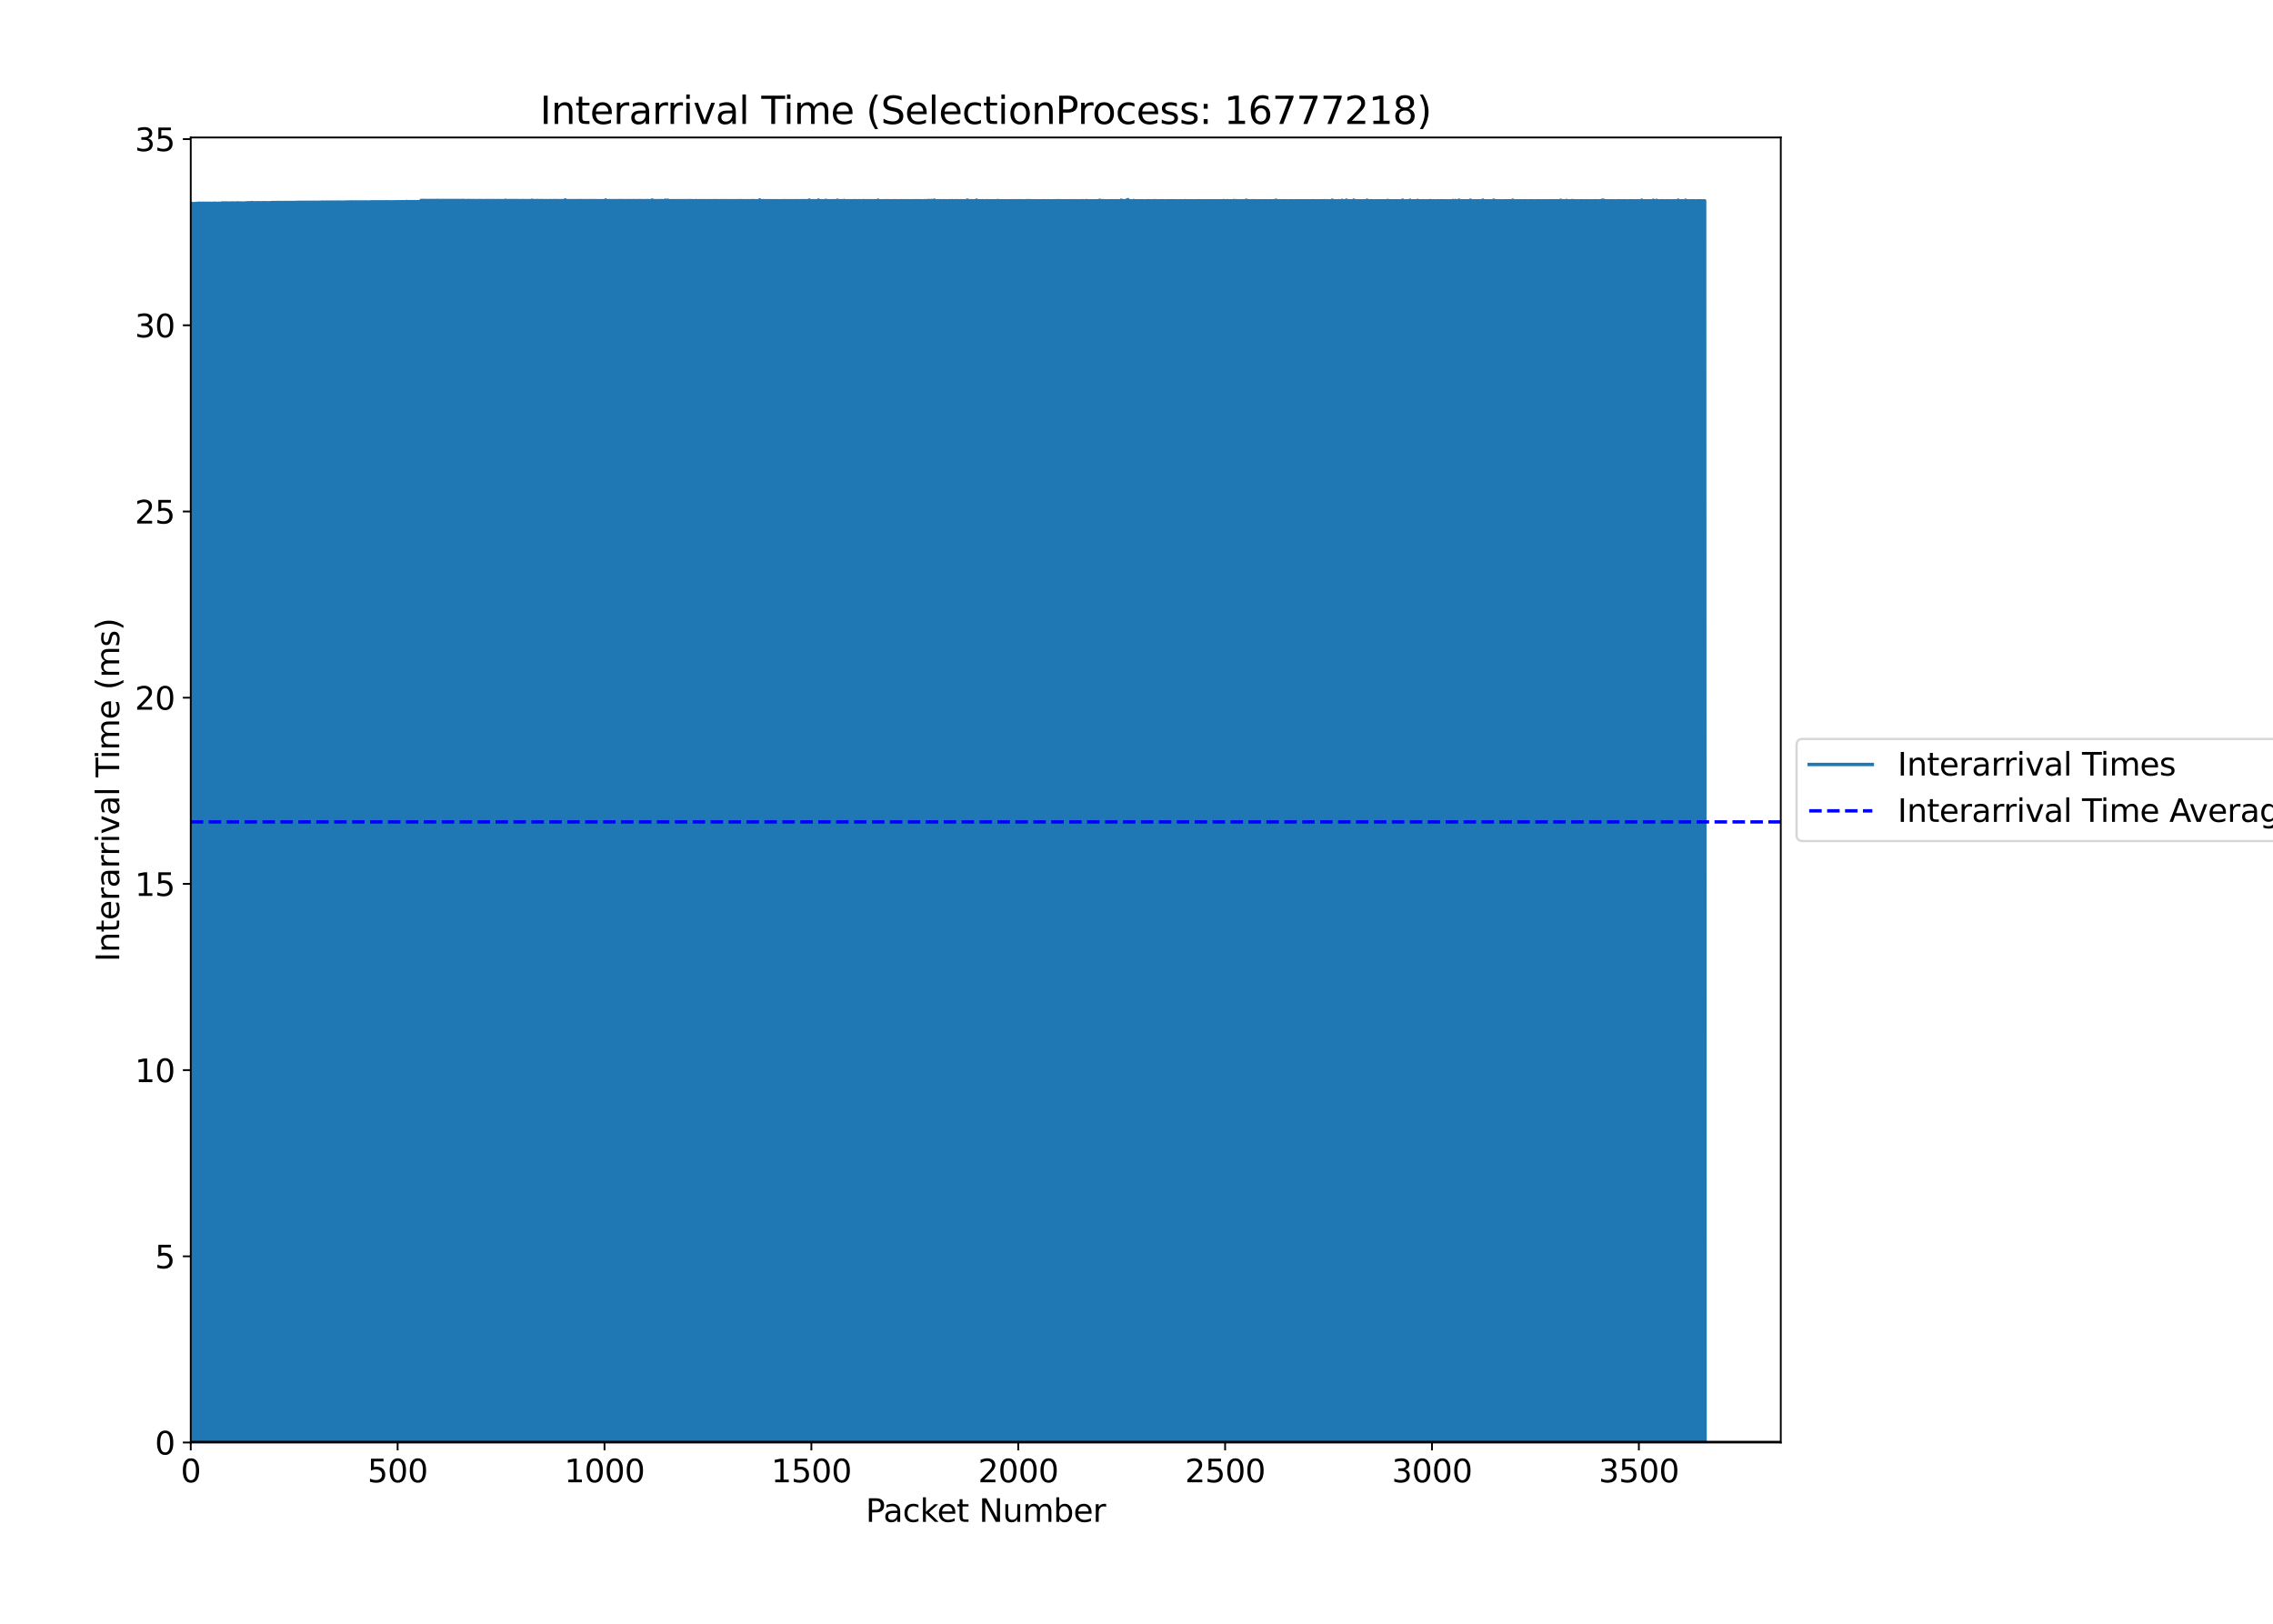 <?xml version="1.0" encoding="utf-8" standalone="no"?>
<!DOCTYPE svg PUBLIC "-//W3C//DTD SVG 1.1//EN"
  "http://www.w3.org/Graphics/SVG/1.1/DTD/svg11.dtd">
<svg xmlns:xlink="http://www.w3.org/1999/xlink" width="1008pt" height="720pt" viewBox="0 0 1008 720" xmlns="http://www.w3.org/2000/svg" version="1.1">
 <defs>
  <style type="text/css">*{stroke-linejoin: round; stroke-linecap: butt}</style>
 </defs>
 <g id="figure_1">
  <g id="patch_1">
   <path d="M 0 720 
L 1008 720 
L 1008 0 
L 0 0 
z
" style="fill: #ffffff"/>
  </g>
  <g id="axes_1">
   <g id="patch_2">
    <path d="M 84.59 639.64 
L 789.718 639.64 
L 789.718 60.96 
L 84.59 60.96 
z
" style="fill: #ffffff"/>
   </g>
   <g id="matplotlib.axis_1">
    <g id="xtick_1">
     <g id="line2d_1">
      <defs>
       <path id="m56994c2c61" d="M 0 0 
L 0 3.5 
" style="stroke: #000000; stroke-width: 0.8"/>
      </defs>
      <g>
       <use xlink:href="#m56994c2c61" x="84.59" y="639.64" style="stroke: #000000; stroke-width: 0.8"/>
      </g>
     </g>
     <g id="text_1">
      <!-- 0 -->
      <g transform="translate(80.136 657.278) scale(0.14 -0.14)">
       <defs>
        <path id="DejaVuSans-30" d="M 2034 4250 
Q 1547 4250 1301 3770 
Q 1056 3291 1056 2328 
Q 1056 1369 1301 889 
Q 1547 409 2034 409 
Q 2525 409 2770 889 
Q 3016 1369 3016 2328 
Q 3016 3291 2770 3770 
Q 2525 4250 2034 4250 
z
M 2034 4750 
Q 2819 4750 3233 4129 
Q 3647 3509 3647 2328 
Q 3647 1150 3233 529 
Q 2819 -91 2034 -91 
Q 1250 -91 836 529 
Q 422 1150 422 2328 
Q 422 3509 836 4129 
Q 1250 4750 2034 4750 
z
" transform="scale(0.016)"/>
       </defs>
       <use xlink:href="#DejaVuSans-30"/>
      </g>
     </g>
    </g>
    <g id="xtick_2">
     <g id="line2d_2">
      <g>
       <use xlink:href="#m56994c2c61" x="176.332" y="639.64" style="stroke: #000000; stroke-width: 0.8"/>
      </g>
     </g>
     <g id="text_2">
      <!-- 500 -->
      <g transform="translate(162.971 657.278) scale(0.14 -0.14)">
       <defs>
        <path id="DejaVuSans-35" d="M 691 4666 
L 3169 4666 
L 3169 4134 
L 1269 4134 
L 1269 2991 
Q 1406 3038 1543 3061 
Q 1681 3084 1819 3084 
Q 2600 3084 3056 2656 
Q 3513 2228 3513 1497 
Q 3513 744 3044 326 
Q 2575 -91 1722 -91 
Q 1428 -91 1123 -41 
Q 819 9 494 109 
L 494 744 
Q 775 591 1075 516 
Q 1375 441 1709 441 
Q 2250 441 2565 725 
Q 2881 1009 2881 1497 
Q 2881 1984 2565 2268 
Q 2250 2553 1709 2553 
Q 1456 2553 1204 2497 
Q 953 2441 691 2322 
L 691 4666 
z
" transform="scale(0.016)"/>
       </defs>
       <use xlink:href="#DejaVuSans-35"/>
       <use xlink:href="#DejaVuSans-30" x="63.623"/>
       <use xlink:href="#DejaVuSans-30" x="127.246"/>
      </g>
     </g>
    </g>
    <g id="xtick_3">
     <g id="line2d_3">
      <g>
       <use xlink:href="#m56994c2c61" x="268.074" y="639.64" style="stroke: #000000; stroke-width: 0.8"/>
      </g>
     </g>
     <g id="text_3">
      <!-- 1000 -->
      <g transform="translate(250.259 657.278) scale(0.14 -0.14)">
       <defs>
        <path id="DejaVuSans-31" d="M 794 531 
L 1825 531 
L 1825 4091 
L 703 3866 
L 703 4441 
L 1819 4666 
L 2450 4666 
L 2450 531 
L 3481 531 
L 3481 0 
L 794 0 
L 794 531 
z
" transform="scale(0.016)"/>
       </defs>
       <use xlink:href="#DejaVuSans-31"/>
       <use xlink:href="#DejaVuSans-30" x="63.623"/>
       <use xlink:href="#DejaVuSans-30" x="127.246"/>
       <use xlink:href="#DejaVuSans-30" x="190.869"/>
      </g>
     </g>
    </g>
    <g id="xtick_4">
     <g id="line2d_4">
      <g>
       <use xlink:href="#m56994c2c61" x="359.816" y="639.64" style="stroke: #000000; stroke-width: 0.8"/>
      </g>
     </g>
     <g id="text_4">
      <!-- 1500 -->
      <g transform="translate(342.001 657.278) scale(0.14 -0.14)">
       <use xlink:href="#DejaVuSans-31"/>
       <use xlink:href="#DejaVuSans-35" x="63.623"/>
       <use xlink:href="#DejaVuSans-30" x="127.246"/>
       <use xlink:href="#DejaVuSans-30" x="190.869"/>
      </g>
     </g>
    </g>
    <g id="xtick_5">
     <g id="line2d_5">
      <g>
       <use xlink:href="#m56994c2c61" x="451.557" y="639.64" style="stroke: #000000; stroke-width: 0.8"/>
      </g>
     </g>
     <g id="text_5">
      <!-- 2000 -->
      <g transform="translate(433.742 657.278) scale(0.14 -0.14)">
       <defs>
        <path id="DejaVuSans-32" d="M 1228 531 
L 3431 531 
L 3431 0 
L 469 0 
L 469 531 
Q 828 903 1448 1529 
Q 2069 2156 2228 2338 
Q 2531 2678 2651 2914 
Q 2772 3150 2772 3378 
Q 2772 3750 2511 3984 
Q 2250 4219 1831 4219 
Q 1534 4219 1204 4116 
Q 875 4013 500 3803 
L 500 4441 
Q 881 4594 1212 4672 
Q 1544 4750 1819 4750 
Q 2544 4750 2975 4387 
Q 3406 4025 3406 3419 
Q 3406 3131 3298 2873 
Q 3191 2616 2906 2266 
Q 2828 2175 2409 1742 
Q 1991 1309 1228 531 
z
" transform="scale(0.016)"/>
       </defs>
       <use xlink:href="#DejaVuSans-32"/>
       <use xlink:href="#DejaVuSans-30" x="63.623"/>
       <use xlink:href="#DejaVuSans-30" x="127.246"/>
       <use xlink:href="#DejaVuSans-30" x="190.869"/>
      </g>
     </g>
    </g>
    <g id="xtick_6">
     <g id="line2d_6">
      <g>
       <use xlink:href="#m56994c2c61" x="543.299" y="639.64" style="stroke: #000000; stroke-width: 0.8"/>
      </g>
     </g>
     <g id="text_6">
      <!-- 2500 -->
      <g transform="translate(525.484 657.278) scale(0.14 -0.14)">
       <use xlink:href="#DejaVuSans-32"/>
       <use xlink:href="#DejaVuSans-35" x="63.623"/>
       <use xlink:href="#DejaVuSans-30" x="127.246"/>
       <use xlink:href="#DejaVuSans-30" x="190.869"/>
      </g>
     </g>
    </g>
    <g id="xtick_7">
     <g id="line2d_7">
      <g>
       <use xlink:href="#m56994c2c61" x="635.041" y="639.64" style="stroke: #000000; stroke-width: 0.8"/>
      </g>
     </g>
     <g id="text_7">
      <!-- 3000 -->
      <g transform="translate(617.226 657.278) scale(0.14 -0.14)">
       <defs>
        <path id="DejaVuSans-33" d="M 2597 2516 
Q 3050 2419 3304 2112 
Q 3559 1806 3559 1356 
Q 3559 666 3084 287 
Q 2609 -91 1734 -91 
Q 1441 -91 1130 -33 
Q 819 25 488 141 
L 488 750 
Q 750 597 1062 519 
Q 1375 441 1716 441 
Q 2309 441 2620 675 
Q 2931 909 2931 1356 
Q 2931 1769 2642 2001 
Q 2353 2234 1838 2234 
L 1294 2234 
L 1294 2753 
L 1863 2753 
Q 2328 2753 2575 2939 
Q 2822 3125 2822 3475 
Q 2822 3834 2567 4026 
Q 2313 4219 1838 4219 
Q 1578 4219 1281 4162 
Q 984 4106 628 3988 
L 628 4550 
Q 988 4650 1302 4700 
Q 1616 4750 1894 4750 
Q 2613 4750 3031 4423 
Q 3450 4097 3450 3541 
Q 3450 3153 3228 2886 
Q 3006 2619 2597 2516 
z
" transform="scale(0.016)"/>
       </defs>
       <use xlink:href="#DejaVuSans-33"/>
       <use xlink:href="#DejaVuSans-30" x="63.623"/>
       <use xlink:href="#DejaVuSans-30" x="127.246"/>
       <use xlink:href="#DejaVuSans-30" x="190.869"/>
      </g>
     </g>
    </g>
    <g id="xtick_8">
     <g id="line2d_8">
      <g>
       <use xlink:href="#m56994c2c61" x="726.783" y="639.64" style="stroke: #000000; stroke-width: 0.8"/>
      </g>
     </g>
     <g id="text_8">
      <!-- 3500 -->
      <g transform="translate(708.968 657.278) scale(0.14 -0.14)">
       <use xlink:href="#DejaVuSans-33"/>
       <use xlink:href="#DejaVuSans-35" x="63.623"/>
       <use xlink:href="#DejaVuSans-30" x="127.246"/>
       <use xlink:href="#DejaVuSans-30" x="190.869"/>
      </g>
     </g>
    </g>
    <g id="text_9">
     <!-- Packet Number -->
     <g transform="translate(383.914 674.827) scale(0.14 -0.14)">
      <defs>
       <path id="DejaVuSans-50" d="M 1259 4147 
L 1259 2394 
L 2053 2394 
Q 2494 2394 2734 2622 
Q 2975 2850 2975 3272 
Q 2975 3691 2734 3919 
Q 2494 4147 2053 4147 
L 1259 4147 
z
M 628 4666 
L 2053 4666 
Q 2838 4666 3239 4311 
Q 3641 3956 3641 3272 
Q 3641 2581 3239 2228 
Q 2838 1875 2053 1875 
L 1259 1875 
L 1259 0 
L 628 0 
L 628 4666 
z
" transform="scale(0.016)"/>
       <path id="DejaVuSans-61" d="M 2194 1759 
Q 1497 1759 1228 1600 
Q 959 1441 959 1056 
Q 959 750 1161 570 
Q 1363 391 1709 391 
Q 2188 391 2477 730 
Q 2766 1069 2766 1631 
L 2766 1759 
L 2194 1759 
z
M 3341 1997 
L 3341 0 
L 2766 0 
L 2766 531 
Q 2569 213 2275 61 
Q 1981 -91 1556 -91 
Q 1019 -91 701 211 
Q 384 513 384 1019 
Q 384 1609 779 1909 
Q 1175 2209 1959 2209 
L 2766 2209 
L 2766 2266 
Q 2766 2663 2505 2880 
Q 2244 3097 1772 3097 
Q 1472 3097 1187 3025 
Q 903 2953 641 2809 
L 641 3341 
Q 956 3463 1253 3523 
Q 1550 3584 1831 3584 
Q 2591 3584 2966 3190 
Q 3341 2797 3341 1997 
z
" transform="scale(0.016)"/>
       <path id="DejaVuSans-63" d="M 3122 3366 
L 3122 2828 
Q 2878 2963 2633 3030 
Q 2388 3097 2138 3097 
Q 1578 3097 1268 2742 
Q 959 2388 959 1747 
Q 959 1106 1268 751 
Q 1578 397 2138 397 
Q 2388 397 2633 464 
Q 2878 531 3122 666 
L 3122 134 
Q 2881 22 2623 -34 
Q 2366 -91 2075 -91 
Q 1284 -91 818 406 
Q 353 903 353 1747 
Q 353 2603 823 3093 
Q 1294 3584 2113 3584 
Q 2378 3584 2631 3529 
Q 2884 3475 3122 3366 
z
" transform="scale(0.016)"/>
       <path id="DejaVuSans-6b" d="M 581 4863 
L 1159 4863 
L 1159 1991 
L 2875 3500 
L 3609 3500 
L 1753 1863 
L 3688 0 
L 2938 0 
L 1159 1709 
L 1159 0 
L 581 0 
L 581 4863 
z
" transform="scale(0.016)"/>
       <path id="DejaVuSans-65" d="M 3597 1894 
L 3597 1613 
L 953 1613 
Q 991 1019 1311 708 
Q 1631 397 2203 397 
Q 2534 397 2845 478 
Q 3156 559 3463 722 
L 3463 178 
Q 3153 47 2828 -22 
Q 2503 -91 2169 -91 
Q 1331 -91 842 396 
Q 353 884 353 1716 
Q 353 2575 817 3079 
Q 1281 3584 2069 3584 
Q 2775 3584 3186 3129 
Q 3597 2675 3597 1894 
z
M 3022 2063 
Q 3016 2534 2758 2815 
Q 2500 3097 2075 3097 
Q 1594 3097 1305 2825 
Q 1016 2553 972 2059 
L 3022 2063 
z
" transform="scale(0.016)"/>
       <path id="DejaVuSans-74" d="M 1172 4494 
L 1172 3500 
L 2356 3500 
L 2356 3053 
L 1172 3053 
L 1172 1153 
Q 1172 725 1289 603 
Q 1406 481 1766 481 
L 2356 481 
L 2356 0 
L 1766 0 
Q 1100 0 847 248 
Q 594 497 594 1153 
L 594 3053 
L 172 3053 
L 172 3500 
L 594 3500 
L 594 4494 
L 1172 4494 
z
" transform="scale(0.016)"/>
       <path id="DejaVuSans-20" transform="scale(0.016)"/>
       <path id="DejaVuSans-4e" d="M 628 4666 
L 1478 4666 
L 3547 763 
L 3547 4666 
L 4159 4666 
L 4159 0 
L 3309 0 
L 1241 3903 
L 1241 0 
L 628 0 
L 628 4666 
z
" transform="scale(0.016)"/>
       <path id="DejaVuSans-75" d="M 544 1381 
L 544 3500 
L 1119 3500 
L 1119 1403 
Q 1119 906 1312 657 
Q 1506 409 1894 409 
Q 2359 409 2629 706 
Q 2900 1003 2900 1516 
L 2900 3500 
L 3475 3500 
L 3475 0 
L 2900 0 
L 2900 538 
Q 2691 219 2414 64 
Q 2138 -91 1772 -91 
Q 1169 -91 856 284 
Q 544 659 544 1381 
z
M 1991 3584 
L 1991 3584 
z
" transform="scale(0.016)"/>
       <path id="DejaVuSans-6d" d="M 3328 2828 
Q 3544 3216 3844 3400 
Q 4144 3584 4550 3584 
Q 5097 3584 5394 3201 
Q 5691 2819 5691 2113 
L 5691 0 
L 5113 0 
L 5113 2094 
Q 5113 2597 4934 2840 
Q 4756 3084 4391 3084 
Q 3944 3084 3684 2787 
Q 3425 2491 3425 1978 
L 3425 0 
L 2847 0 
L 2847 2094 
Q 2847 2600 2669 2842 
Q 2491 3084 2119 3084 
Q 1678 3084 1418 2786 
Q 1159 2488 1159 1978 
L 1159 0 
L 581 0 
L 581 3500 
L 1159 3500 
L 1159 2956 
Q 1356 3278 1631 3431 
Q 1906 3584 2284 3584 
Q 2666 3584 2933 3390 
Q 3200 3197 3328 2828 
z
" transform="scale(0.016)"/>
       <path id="DejaVuSans-62" d="M 3116 1747 
Q 3116 2381 2855 2742 
Q 2594 3103 2138 3103 
Q 1681 3103 1420 2742 
Q 1159 2381 1159 1747 
Q 1159 1113 1420 752 
Q 1681 391 2138 391 
Q 2594 391 2855 752 
Q 3116 1113 3116 1747 
z
M 1159 2969 
Q 1341 3281 1617 3432 
Q 1894 3584 2278 3584 
Q 2916 3584 3314 3078 
Q 3713 2572 3713 1747 
Q 3713 922 3314 415 
Q 2916 -91 2278 -91 
Q 1894 -91 1617 61 
Q 1341 213 1159 525 
L 1159 0 
L 581 0 
L 581 4863 
L 1159 4863 
L 1159 2969 
z
" transform="scale(0.016)"/>
       <path id="DejaVuSans-72" d="M 2631 2963 
Q 2534 3019 2420 3045 
Q 2306 3072 2169 3072 
Q 1681 3072 1420 2755 
Q 1159 2438 1159 1844 
L 1159 0 
L 581 0 
L 581 3500 
L 1159 3500 
L 1159 2956 
Q 1341 3275 1631 3429 
Q 1922 3584 2338 3584 
Q 2397 3584 2469 3576 
Q 2541 3569 2628 3553 
L 2631 2963 
z
" transform="scale(0.016)"/>
      </defs>
      <use xlink:href="#DejaVuSans-50"/>
      <use xlink:href="#DejaVuSans-61" x="55.803"/>
      <use xlink:href="#DejaVuSans-63" x="117.082"/>
      <use xlink:href="#DejaVuSans-6b" x="172.062"/>
      <use xlink:href="#DejaVuSans-65" x="226.348"/>
      <use xlink:href="#DejaVuSans-74" x="287.871"/>
      <use xlink:href="#DejaVuSans-20" x="327.08"/>
      <use xlink:href="#DejaVuSans-4e" x="358.867"/>
      <use xlink:href="#DejaVuSans-75" x="433.672"/>
      <use xlink:href="#DejaVuSans-6d" x="497.051"/>
      <use xlink:href="#DejaVuSans-62" x="594.463"/>
      <use xlink:href="#DejaVuSans-65" x="657.939"/>
      <use xlink:href="#DejaVuSans-72" x="719.463"/>
     </g>
    </g>
   </g>
   <g id="matplotlib.axis_2">
    <g id="ytick_1">
     <g id="line2d_9">
      <defs>
       <path id="m761b5c3176" d="M 0 0 
L -3.5 0 
" style="stroke: #000000; stroke-width: 0.8"/>
      </defs>
      <g>
       <use xlink:href="#m761b5c3176" x="84.59" y="639.64" style="stroke: #000000; stroke-width: 0.8"/>
      </g>
     </g>
     <g id="text_10">
      <!-- 0 -->
      <g transform="translate(68.683 644.959) scale(0.14 -0.14)">
       <use xlink:href="#DejaVuSans-30"/>
      </g>
     </g>
    </g>
    <g id="ytick_2">
     <g id="line2d_10">
      <g>
       <use xlink:href="#m761b5c3176" x="84.59" y="557.074" style="stroke: #000000; stroke-width: 0.8"/>
      </g>
     </g>
     <g id="text_11">
      <!-- 5 -->
      <g transform="translate(68.683 562.393) scale(0.14 -0.14)">
       <use xlink:href="#DejaVuSans-35"/>
      </g>
     </g>
    </g>
    <g id="ytick_3">
     <g id="line2d_11">
      <g>
       <use xlink:href="#m761b5c3176" x="84.59" y="474.509" style="stroke: #000000; stroke-width: 0.8"/>
      </g>
     </g>
     <g id="text_12">
      <!-- 10 -->
      <g transform="translate(59.775 479.828) scale(0.14 -0.14)">
       <use xlink:href="#DejaVuSans-31"/>
       <use xlink:href="#DejaVuSans-30" x="63.623"/>
      </g>
     </g>
    </g>
    <g id="ytick_4">
     <g id="line2d_12">
      <g>
       <use xlink:href="#m761b5c3176" x="84.59" y="391.943" style="stroke: #000000; stroke-width: 0.8"/>
      </g>
     </g>
     <g id="text_13">
      <!-- 15 -->
      <g transform="translate(59.775 397.262) scale(0.14 -0.14)">
       <use xlink:href="#DejaVuSans-31"/>
       <use xlink:href="#DejaVuSans-35" x="63.623"/>
      </g>
     </g>
    </g>
    <g id="ytick_5">
     <g id="line2d_13">
      <g>
       <use xlink:href="#m761b5c3176" x="84.59" y="309.377" style="stroke: #000000; stroke-width: 0.8"/>
      </g>
     </g>
     <g id="text_14">
      <!-- 20 -->
      <g transform="translate(59.775 314.696) scale(0.14 -0.14)">
       <use xlink:href="#DejaVuSans-32"/>
       <use xlink:href="#DejaVuSans-30" x="63.623"/>
      </g>
     </g>
    </g>
    <g id="ytick_6">
     <g id="line2d_14">
      <g>
       <use xlink:href="#m761b5c3176" x="84.59" y="226.812" style="stroke: #000000; stroke-width: 0.8"/>
      </g>
     </g>
     <g id="text_15">
      <!-- 25 -->
      <g transform="translate(59.775 232.131) scale(0.14 -0.14)">
       <use xlink:href="#DejaVuSans-32"/>
       <use xlink:href="#DejaVuSans-35" x="63.623"/>
      </g>
     </g>
    </g>
    <g id="ytick_7">
     <g id="line2d_15">
      <g>
       <use xlink:href="#m761b5c3176" x="84.59" y="144.246" style="stroke: #000000; stroke-width: 0.8"/>
      </g>
     </g>
     <g id="text_16">
      <!-- 30 -->
      <g transform="translate(59.775 149.565) scale(0.14 -0.14)">
       <use xlink:href="#DejaVuSans-33"/>
       <use xlink:href="#DejaVuSans-30" x="63.623"/>
      </g>
     </g>
    </g>
    <g id="ytick_8">
     <g id="line2d_16">
      <g>
       <use xlink:href="#m761b5c3176" x="84.59" y="61.681" style="stroke: #000000; stroke-width: 0.8"/>
      </g>
     </g>
     <g id="text_17">
      <!-- 35 -->
      <g transform="translate(59.775 66.999) scale(0.14 -0.14)">
       <use xlink:href="#DejaVuSans-33"/>
       <use xlink:href="#DejaVuSans-35" x="63.623"/>
      </g>
     </g>
    </g>
    <g id="text_18">
     <!-- Interarrival Time (ms) -->
     <g transform="translate(52.863 426.479) rotate(-90) scale(0.14 -0.14)">
      <defs>
       <path id="DejaVuSans-49" d="M 628 4666 
L 1259 4666 
L 1259 0 
L 628 0 
L 628 4666 
z
" transform="scale(0.016)"/>
       <path id="DejaVuSans-6e" d="M 3513 2113 
L 3513 0 
L 2938 0 
L 2938 2094 
Q 2938 2591 2744 2837 
Q 2550 3084 2163 3084 
Q 1697 3084 1428 2787 
Q 1159 2491 1159 1978 
L 1159 0 
L 581 0 
L 581 3500 
L 1159 3500 
L 1159 2956 
Q 1366 3272 1645 3428 
Q 1925 3584 2291 3584 
Q 2894 3584 3203 3211 
Q 3513 2838 3513 2113 
z
" transform="scale(0.016)"/>
       <path id="DejaVuSans-69" d="M 603 3500 
L 1178 3500 
L 1178 0 
L 603 0 
L 603 3500 
z
M 603 4863 
L 1178 4863 
L 1178 4134 
L 603 4134 
L 603 4863 
z
" transform="scale(0.016)"/>
       <path id="DejaVuSans-76" d="M 191 3500 
L 800 3500 
L 1894 563 
L 2988 3500 
L 3597 3500 
L 2284 0 
L 1503 0 
L 191 3500 
z
" transform="scale(0.016)"/>
       <path id="DejaVuSans-6c" d="M 603 4863 
L 1178 4863 
L 1178 0 
L 603 0 
L 603 4863 
z
" transform="scale(0.016)"/>
       <path id="DejaVuSans-54" d="M -19 4666 
L 3928 4666 
L 3928 4134 
L 2272 4134 
L 2272 0 
L 1638 0 
L 1638 4134 
L -19 4134 
L -19 4666 
z
" transform="scale(0.016)"/>
       <path id="DejaVuSans-28" d="M 1984 4856 
Q 1566 4138 1362 3434 
Q 1159 2731 1159 2009 
Q 1159 1288 1364 580 
Q 1569 -128 1984 -844 
L 1484 -844 
Q 1016 -109 783 600 
Q 550 1309 550 2009 
Q 550 2706 781 3412 
Q 1013 4119 1484 4856 
L 1984 4856 
z
" transform="scale(0.016)"/>
       <path id="DejaVuSans-73" d="M 2834 3397 
L 2834 2853 
Q 2591 2978 2328 3040 
Q 2066 3103 1784 3103 
Q 1356 3103 1142 2972 
Q 928 2841 928 2578 
Q 928 2378 1081 2264 
Q 1234 2150 1697 2047 
L 1894 2003 
Q 2506 1872 2764 1633 
Q 3022 1394 3022 966 
Q 3022 478 2636 193 
Q 2250 -91 1575 -91 
Q 1294 -91 989 -36 
Q 684 19 347 128 
L 347 722 
Q 666 556 975 473 
Q 1284 391 1588 391 
Q 1994 391 2212 530 
Q 2431 669 2431 922 
Q 2431 1156 2273 1281 
Q 2116 1406 1581 1522 
L 1381 1569 
Q 847 1681 609 1914 
Q 372 2147 372 2553 
Q 372 3047 722 3315 
Q 1072 3584 1716 3584 
Q 2034 3584 2315 3537 
Q 2597 3491 2834 3397 
z
" transform="scale(0.016)"/>
       <path id="DejaVuSans-29" d="M 513 4856 
L 1013 4856 
Q 1481 4119 1714 3412 
Q 1947 2706 1947 2009 
Q 1947 1309 1714 600 
Q 1481 -109 1013 -844 
L 513 -844 
Q 928 -128 1133 580 
Q 1338 1288 1338 2009 
Q 1338 2731 1133 3434 
Q 928 4138 513 4856 
z
" transform="scale(0.016)"/>
      </defs>
      <use xlink:href="#DejaVuSans-49"/>
      <use xlink:href="#DejaVuSans-6e" x="29.492"/>
      <use xlink:href="#DejaVuSans-74" x="92.871"/>
      <use xlink:href="#DejaVuSans-65" x="132.08"/>
      <use xlink:href="#DejaVuSans-72" x="193.604"/>
      <use xlink:href="#DejaVuSans-61" x="234.717"/>
      <use xlink:href="#DejaVuSans-72" x="295.996"/>
      <use xlink:href="#DejaVuSans-72" x="335.359"/>
      <use xlink:href="#DejaVuSans-69" x="376.473"/>
      <use xlink:href="#DejaVuSans-76" x="404.256"/>
      <use xlink:href="#DejaVuSans-61" x="463.436"/>
      <use xlink:href="#DejaVuSans-6c" x="524.715"/>
      <use xlink:href="#DejaVuSans-20" x="552.498"/>
      <use xlink:href="#DejaVuSans-54" x="584.285"/>
      <use xlink:href="#DejaVuSans-69" x="642.244"/>
      <use xlink:href="#DejaVuSans-6d" x="670.027"/>
      <use xlink:href="#DejaVuSans-65" x="767.439"/>
      <use xlink:href="#DejaVuSans-20" x="828.963"/>
      <use xlink:href="#DejaVuSans-28" x="860.75"/>
      <use xlink:href="#DejaVuSans-6d" x="899.764"/>
      <use xlink:href="#DejaVuSans-73" x="997.176"/>
      <use xlink:href="#DejaVuSans-29" x="1049.275"/>
     </g>
    </g>
   </g>
   <g id="line2d_17">
    <path d="M 84.59 639.386 
L 84.773 90.338 
L 84.957 639.639 
L 85.14 90.225 
L 85.324 639.639 
L 85.507 90.347 
L 85.691 639.639 
L 85.874 90.288 
L 86.058 639.639 
L 86.241 90.249 
L 86.425 639.64 
L 86.608 90.296 
L 86.792 639.639 
L 86.975 90.182 
L 87.159 639.639 
L 87.342 90.257 
L 87.526 639.639 
L 87.709 90.153 
L 87.893 639.639 
L 88.076 90.109 
L 88.26 639.639 
L 88.443 90.176 
L 88.627 639.64 
L 88.81 90.124 
L 88.994 639.639 
L 89.177 90.143 
L 89.361 639.639 
L 89.544 90.126 
L 89.728 639.639 
L 89.911 90.141 
L 90.095 639.639 
L 90.278 90.102 
L 90.461 639.639 
L 90.645 90.128 
L 90.828 639.639 
L 91.012 90.188 
L 91.195 639.639 
L 91.379 90.153 
L 91.562 639.64 
L 91.746 90.115 
L 91.929 639.639 
L 92.113 90.112 
L 92.296 639.639 
L 92.48 90.131 
L 92.663 639.639 
L 92.847 90.137 
L 93.03 639.639 
L 93.214 90.13 
L 93.397 639.639 
L 93.581 90.15 
L 93.764 639.639 
L 93.948 90.194 
L 94.131 639.639 
L 94.315 90.131 
L 94.498 639.639 
L 94.682 90.134 
L 94.865 639.639 
L 95.049 90.113 
L 95.232 639.639 
L 95.416 90.072 
L 95.599 639.638 
L 95.783 90.131 
L 95.966 639.639 
L 96.149 90.151 
L 96.333 639.639 
L 96.516 90.196 
L 96.7 639.639 
L 96.883 90.113 
L 97.067 639.639 
L 97.25 90.129 
L 97.434 639.639 
L 97.617 90.135 
L 97.801 639.639 
L 97.984 90.129 
L 98.168 639.639 
L 98.351 90.025 
L 98.535 639.639 
L 98.718 89.954 
L 98.902 639.639 
L 99.085 90.001 
L 99.269 639.639 
L 99.452 90.013 
L 99.636 639.639 
L 99.819 90.002 
L 100.003 639.639 
L 100.186 89.994 
L 100.37 639.639 
L 100.553 90.007 
L 100.737 639.639 
L 100.92 90.042 
L 101.104 639.639 
L 101.287 90.025 
L 101.471 639.639 
L 101.654 90.017 
L 101.837 639.639 
L 102.021 90.077 
L 102.204 639.639 
L 102.388 90.021 
L 102.571 639.639 
L 102.755 89.993 
L 102.938 639.639 
L 103.122 89.979 
L 103.305 639.639 
L 103.489 90.018 
L 103.672 639.639 
L 103.856 90.002 
L 104.039 639.639 
L 104.223 90.026 
L 104.406 639.639 
L 104.59 89.998 
L 104.773 639.639 
L 104.957 90.016 
L 105.14 639.639 
L 105.324 89.932 
L 105.507 639.499 
L 105.691 90.239 
L 105.874 639.639 
L 106.058 90.001 
L 106.241 639.639 
L 106.425 89.988 
L 106.608 639.639 
L 106.792 90.03 
L 106.975 639.639 
L 107.159 89.995 
L 107.342 639.639 
L 107.525 90.069 
L 107.709 639.639 
L 107.892 90.027 
L 108.076 639.639 
L 108.259 90.002 
L 108.443 639.639 
L 108.626 90.02 
L 108.81 639.639 
L 108.993 90.028 
L 109.177 639.639 
L 109.36 89.93 
L 109.544 639.639 
L 109.727 89.913 
L 109.911 639.639 
L 110.094 89.891 
L 110.278 639.638 
L 110.461 89.942 
L 110.645 639.639 
L 110.828 89.905 
L 111.012 639.638 
L 111.195 89.877 
L 111.379 639.639 
L 111.562 89.788 
L 111.746 639.639 
L 111.929 90.021 
L 112.113 639.639 
L 112.296 89.896 
L 112.48 639.639 
L 112.663 89.905 
L 112.846 639.639 
L 113.03 89.949 
L 113.213 639.639 
L 113.397 89.9 
L 113.58 639.639 
L 113.764 89.899 
L 113.947 639.639 
L 114.131 89.891 
L 114.314 639.639 
L 114.498 89.909 
L 114.681 639.639 
L 114.865 89.869 
L 115.048 639.639 
L 115.232 89.888 
L 115.415 639.639 
L 115.599 89.915 
L 115.782 639.639 
L 115.966 89.932 
L 116.149 639.639 
L 116.333 89.862 
L 116.516 639.639 
L 116.7 89.893 
L 116.883 639.639 
L 117.067 89.886 
L 117.25 639.639 
L 117.434 89.882 
L 117.617 639.639 
L 117.801 89.864 
L 117.984 639.639 
L 118.168 89.862 
L 118.351 639.639 
L 118.534 89.942 
L 118.718 639.639 
L 118.901 89.902 
L 119.085 639.639 
L 119.268 89.901 
L 119.452 639.639 
L 119.635 89.897 
L 119.819 639.639 
L 120.002 89.87 
L 120.186 639.639 
L 120.369 89.851 
L 120.553 639.639 
L 120.736 89.791 
L 120.92 639.639 
L 121.103 89.802 
L 121.287 639.378 
L 121.47 89.964 
L 121.654 639.639 
L 121.837 89.798 
L 122.021 639.639 
L 122.204 89.807 
L 122.388 639.639 
L 122.571 89.789 
L 122.755 639.639 
L 122.938 89.799 
L 123.122 639.639 
L 123.305 89.77 
L 123.489 639.639 
L 123.672 89.747 
L 123.856 639.639 
L 124.039 89.85 
L 124.222 639.639 
L 124.406 89.793 
L 124.589 639.639 
L 124.773 89.773 
L 124.956 639.639 
L 125.14 89.796 
L 125.323 639.639 
L 125.507 89.809 
L 125.69 639.639 
L 125.874 89.773 
L 126.057 639.639 
L 126.241 89.765 
L 126.424 639.639 
L 126.608 89.827 
L 126.791 639.639 
L 126.975 89.769 
L 127.158 639.639 
L 127.342 89.779 
L 127.525 639.639 
L 127.709 89.799 
L 127.892 639.639 
L 128.076 89.757 
L 128.259 639.639 
L 128.443 89.802 
L 128.626 639.639 
L 128.81 89.805 
L 128.993 639.639 
L 129.177 89.754 
L 129.36 639.639 
L 129.544 89.814 
L 129.727 639.639 
L 129.91 89.769 
L 130.094 639.639 
L 130.277 89.784 
L 130.461 639.639 
L 130.644 89.78 
L 130.828 639.639 
L 131.011 89.76 
L 131.195 639.639 
L 131.378 89.769 
L 131.562 639.639 
L 131.745 89.712 
L 131.929 639.639 
L 132.112 89.74 
L 132.296 639.639 
L 132.479 89.68 
L 132.663 639.639 
L 132.846 89.722 
L 133.03 639.639 
L 133.213 89.722 
L 133.397 639.639 
L 133.58 89.678 
L 133.764 639.639 
L 133.947 89.73 
L 134.131 639.639 
L 134.314 89.698 
L 134.498 639.639 
L 134.681 89.687 
L 134.865 639.639 
L 135.048 89.755 
L 135.232 639.639 
L 135.415 89.706 
L 135.598 639.639 
L 135.782 89.701 
L 135.965 639.639 
L 136.149 89.703 
L 136.332 639.639 
L 136.516 89.683 
L 136.699 639.639 
L 136.883 89.693 
L 137.066 639.639 
L 137.25 89.698 
L 137.433 639.639 
L 137.617 89.72 
L 137.8 639.639 
L 137.984 89.664 
L 138.167 639.639 
L 138.351 89.708 
L 138.534 639.639 
L 138.718 89.722 
L 138.901 639.639 
L 139.085 89.656 
L 139.268 639.639 
L 139.452 89.709 
L 139.635 639.639 
L 139.819 89.69 
L 140.002 639.639 
L 140.186 89.664 
L 140.369 639.639 
L 140.553 89.759 
L 140.736 639.639 
L 140.92 89.702 
L 141.103 639.639 
L 141.286 89.691 
L 141.47 639.639 
L 141.653 89.675 
L 141.837 639.639 
L 142.02 89.739 
L 142.204 639.639 
L 142.387 89.631 
L 142.571 639.639 
L 142.754 89.59 
L 142.938 639.639 
L 143.121 89.649 
L 143.305 639.639 
L 143.488 89.625 
L 143.672 639.639 
L 143.855 89.618 
L 144.039 639.639 
L 144.222 89.643 
L 144.406 639.639 
L 144.589 89.604 
L 144.773 639.639 
L 144.956 89.624 
L 145.14 639.639 
L 145.323 89.619 
L 145.507 639.639 
L 145.69 89.629 
L 145.874 639.639 
L 146.057 89.676 
L 146.241 639.639 
L 146.424 89.607 
L 146.608 639.639 
L 146.791 89.621 
L 146.974 639.639 
L 147.158 89.606 
L 147.341 639.639 
L 147.525 89.625 
L 147.708 639.639 
L 147.892 89.624 
L 148.075 639.639 
L 148.259 89.61 
L 148.442 639.639 
L 148.626 89.655 
L 148.809 639.639 
L 148.993 89.591 
L 149.176 639.639 
L 149.36 89.609 
L 149.543 639.639 
L 149.727 89.624 
L 149.91 639.639 
L 150.094 89.587 
L 150.277 639.639 
L 150.461 89.625 
L 150.644 639.639 
L 150.828 89.592 
L 151.011 639.639 
L 151.195 89.633 
L 151.378 639.639 
L 151.562 89.679 
L 151.745 639.639 
L 151.929 89.644 
L 152.112 639.639 
L 152.295 89.598 
L 152.479 639.639 
L 152.662 89.625 
L 152.846 639.639 
L 153.029 89.627 
L 153.213 639.639 
L 153.396 89.572 
L 153.58 639.639 
L 153.763 89.552 
L 153.947 639.639 
L 154.13 89.612 
L 154.314 639.639 
L 154.497 89.54 
L 154.681 639.639 
L 154.864 89.548 
L 155.048 639.639 
L 155.231 89.576 
L 155.415 639.639 
L 155.598 89.516 
L 155.782 639.639 
L 155.965 89.538 
L 156.149 639.64 
L 156.332 89.557 
L 156.516 639.639 
L 156.699 89.533 
L 156.883 639.64 
L 157.066 89.577 
L 157.25 639.639 
L 157.433 89.554 
L 157.617 639.639 
L 157.8 89.534 
L 157.983 639.639 
L 158.167 89.552 
L 158.35 639.639 
L 158.534 89.572 
L 158.717 639.639 
L 158.901 89.531 
L 159.084 639.639 
L 159.268 89.559 
L 159.451 639.639 
L 159.635 89.577 
L 159.818 639.639 
L 160.002 89.535 
L 160.185 639.639 
L 160.369 89.551 
L 160.552 639.639 
L 160.736 89.576 
L 160.919 639.639 
L 161.103 89.534 
L 161.286 639.639 
L 161.47 89.553 
L 161.653 639.639 
L 161.837 89.526 
L 162.02 639.639 
L 162.204 89.513 
L 162.387 639.639 
L 162.571 89.625 
L 162.754 639.639 
L 162.938 89.559 
L 163.121 639.639 
L 163.305 89.551 
L 163.488 639.639 
L 163.671 89.568 
L 163.855 639.639 
L 164.038 89.555 
L 164.222 639.639 
L 164.405 89.506 
L 164.589 639.639 
L 164.772 89.484 
L 164.956 639.639 
L 165.139 89.529 
L 165.323 639.639 
L 165.506 89.475 
L 165.69 639.639 
L 165.873 89.479 
L 166.057 639.639 
L 166.24 89.512 
L 166.424 639.639 
L 166.607 89.491 
L 166.791 639.639 
L 166.974 89.502 
L 167.158 639.639 
L 167.341 89.5 
L 167.525 639.639 
L 167.708 89.462 
L 167.892 639.639 
L 168.075 89.525 
L 168.259 639.639 
L 168.442 89.479 
L 168.626 639.639 
L 168.809 89.514 
L 168.993 639.639 
L 169.176 89.469 
L 169.359 639.639 
L 169.543 89.512 
L 169.726 639.639 
L 169.91 89.491 
L 170.093 639.639 
L 170.277 89.498 
L 170.46 639.639 
L 170.644 89.515 
L 170.827 639.639 
L 171.011 89.478 
L 171.194 639.639 
L 171.378 89.469 
L 171.561 639.639 
L 171.745 89.484 
L 171.928 639.639 
L 172.112 89.469 
L 172.295 639.639 
L 172.479 89.502 
L 172.662 639.639 
L 172.846 89.482 
L 173.029 639.639 
L 173.213 89.52 
L 173.396 639.639 
L 173.58 89.493 
L 173.763 639.639 
L 173.947 89.506 
L 174.13 639.639 
L 174.314 89.496 
L 174.497 639.639 
L 174.681 89.476 
L 174.864 639.639 
L 175.047 89.511 
L 175.231 639.639 
L 175.414 89.467 
L 175.598 639.639 
L 175.781 89.446 
L 175.965 639.639 
L 176.148 89.507 
L 176.332 639.639 
L 176.515 89.417 
L 176.699 639.639 
L 176.882 89.468 
L 177.066 639.639 
L 177.249 89.458 
L 177.433 639.639 
L 177.616 89.437 
L 177.8 639.639 
L 177.983 89.434 
L 178.167 639.639 
L 178.35 89.448 
L 178.534 639.639 
L 178.717 89.441 
L 178.901 639.639 
L 179.084 89.443 
L 179.268 639.639 
L 179.451 89.417 
L 179.635 639.639 
L 179.818 89.429 
L 180.002 639.639 
L 180.185 89.448 
L 180.369 639.639 
L 180.552 89.318 
L 180.735 639.639 
L 180.919 89.516 
L 181.102 639.639 
L 181.286 89.418 
L 181.469 639.639 
L 181.653 89.458 
L 181.836 639.639 
L 182.02 89.387 
L 182.203 639.639 
L 182.387 89.407 
L 182.57 639.639 
L 182.754 89.434 
L 182.937 639.639 
L 183.121 89.396 
L 183.304 639.639 
L 183.488 89.43 
L 183.671 639.639 
L 183.855 89.419 
L 184.038 639.639 
L 184.222 89.423 
L 184.405 639.639 
L 184.589 89.415 
L 184.772 639.639 
L 184.956 89.444 
L 185.139 639.639 
L 185.323 89.383 
L 185.506 639.639 
L 185.69 89.435 
L 185.873 639.639 
L 186.057 89.373 
L 186.24 639.638 
L 186.423 89.199 
L 186.607 639.639 
L 186.79 88.865 
L 186.974 639.639 
L 187.157 88.942 
L 187.341 639.639 
L 187.524 88.833 
L 187.708 639.639 
L 187.891 88.898 
L 188.075 639.639 
L 188.258 88.879 
L 188.442 639.638 
L 188.625 88.887 
L 188.809 639.639 
L 188.992 88.908 
L 189.176 639.639 
L 189.359 88.907 
L 189.543 639.639 
L 189.726 88.931 
L 189.91 639.639 
L 190.093 88.894 
L 190.277 639.639 
L 190.46 88.912 
L 190.644 639.639 
L 190.827 88.89 
L 191.011 639.639 
L 191.194 88.886 
L 191.378 639.639 
L 191.561 88.928 
L 191.745 639.639 
L 191.928 88.883 
L 192.111 639.639 
L 192.295 88.889 
L 192.478 639.639 
L 192.662 88.93 
L 192.845 639.639 
L 193.029 88.879 
L 193.212 639.639 
L 193.396 88.897 
L 193.579 639.639 
L 193.763 88.862 
L 193.946 639.639 
L 194.13 88.861 
L 194.313 639.639 
L 194.497 88.905 
L 194.68 639.639 
L 194.864 88.902 
L 195.047 639.639 
L 195.231 88.937 
L 195.414 639.639 
L 195.598 88.889 
L 195.781 639.639 
L 195.965 88.885 
L 196.148 639.639 
L 196.332 88.891 
L 196.515 639.639 
L 196.699 88.903 
L 196.882 639.639 
L 197.066 88.894 
L 197.249 639.639 
L 197.432 88.893 
L 197.616 639.639 
L 197.799 88.893 
L 197.983 639.638 
L 198.166 88.926 
L 198.35 639.639 
L 198.533 88.867 
L 198.717 639.639 
L 198.9 88.918 
L 199.084 639.639 
L 199.267 88.898 
L 199.451 639.639 
L 199.634 88.897 
L 199.818 639.639 
L 200.001 88.888 
L 200.185 639.639 
L 200.368 88.873 
L 200.552 639.639 
L 200.735 88.939 
L 200.919 639.639 
L 201.102 88.895 
L 201.286 639.639 
L 201.469 88.903 
L 201.653 639.639 
L 201.836 88.909 
L 202.02 639.639 
L 202.203 88.883 
L 202.387 639.639 
L 202.57 88.919 
L 202.754 639.638 
L 202.937 88.902 
L 203.12 639.639 
L 203.304 88.899 
L 203.487 639.639 
L 203.671 88.919 
L 203.854 639.639 
L 204.038 88.883 
L 204.221 639.639 
L 204.405 88.915 
L 204.588 639.639 
L 204.772 88.91 
L 204.955 639.639 
L 205.139 88.86 
L 205.322 639.639 
L 205.506 88.884 
L 205.689 639.639 
L 205.873 88.895 
L 206.056 639.639 
L 206.24 88.946 
L 206.423 639.317 
L 206.607 89.168 
L 206.79 639.639 
L 206.974 88.911 
L 207.157 639.639 
L 207.341 88.896 
L 207.524 639.639 
L 207.708 88.899 
L 207.891 639.639 
L 208.075 88.915 
L 208.258 639.639 
L 208.442 88.896 
L 208.625 639.639 
L 208.808 88.941 
L 208.992 639.639 
L 209.175 88.96 
L 209.359 639.639 
L 209.542 88.914 
L 209.726 639.639 
L 209.909 88.91 
L 210.093 639.639 
L 210.276 88.939 
L 210.46 639.639 
L 210.643 88.927 
L 210.827 639.639 
L 211.01 88.934 
L 211.194 639.639 
L 211.377 88.944 
L 211.561 639.639 
L 211.744 89.008 
L 211.928 639.639 
L 212.111 88.911 
L 212.295 639.639 
L 212.478 88.97 
L 212.662 639.639 
L 212.845 88.889 
L 213.029 639.639 
L 213.212 88.94 
L 213.396 639.639 
L 213.579 88.96 
L 213.763 639.639 
L 213.946 88.929 
L 214.13 639.639 
L 214.313 88.931 
L 214.496 639.639 
L 214.68 88.971 
L 214.863 639.639 
L 215.047 88.927 
L 215.23 639.639 
L 215.414 88.932 
L 215.597 639.639 
L 215.781 88.923 
L 215.964 639.639 
L 216.148 88.906 
L 216.331 639.639 
L 216.515 88.932 
L 216.698 639.639 
L 216.882 88.942 
L 217.065 639.639 
L 217.249 88.976 
L 217.432 639.639 
L 217.616 88.929 
L 217.799 639.639 
L 217.983 88.927 
L 218.166 639.639 
L 218.35 88.925 
L 218.533 639.639 
L 218.717 88.946 
L 218.9 639.639 
L 219.084 88.903 
L 219.267 639.639 
L 219.451 88.958 
L 219.634 639.639 
L 219.818 88.934 
L 220.001 639.639 
L 220.184 88.985 
L 220.368 639.639 
L 220.551 88.913 
L 220.735 639.639 
L 220.918 88.945 
L 221.102 639.639 
L 221.285 88.916 
L 221.469 639.639 
L 221.652 88.946 
L 221.836 639.639 
L 222.019 88.938 
L 222.203 639.639 
L 222.386 88.952 
L 222.57 639.639 
L 222.753 88.951 
L 222.937 639.639 
L 223.12 88.938 
L 223.304 639.639 
L 223.487 88.968 
L 223.671 639.639 
L 223.854 88.922 
L 224.038 639.639 
L 224.221 88.793 
L 224.405 639.639 
L 224.588 89.082 
L 224.772 639.639 
L 224.955 88.929 
L 225.139 639.639 
L 225.322 88.911 
L 225.506 639.639 
L 225.689 89.005 
L 225.872 639.639 
L 226.056 88.924 
L 226.239 639.639 
L 226.423 88.934 
L 226.606 639.639 
L 226.79 88.973 
L 226.973 639.639 
L 227.157 88.884 
L 227.34 639.639 
L 227.524 88.944 
L 227.707 639.639 
L 227.891 88.941 
L 228.074 639.639 
L 228.258 88.935 
L 228.441 639.639 
L 228.625 88.917 
L 228.808 639.639 
L 228.992 88.95 
L 229.175 639.639 
L 229.359 88.891 
L 229.542 639.639 
L 229.726 88.984 
L 229.909 639.639 
L 230.093 88.931 
L 230.276 639.639 
L 230.46 88.937 
L 230.643 639.639 
L 230.827 88.934 
L 231.01 639.639 
L 231.194 89.011 
L 231.377 639.639 
L 231.56 88.944 
L 231.744 639.639 
L 231.927 88.9 
L 232.111 639.639 
L 232.294 88.943 
L 232.478 639.639 
L 232.661 88.949 
L 232.845 639.639 
L 233.028 88.953 
L 233.212 639.639 
L 233.395 88.957 
L 233.579 639.639 
L 233.762 88.968 
L 233.946 639.639 
L 234.129 88.961 
L 234.313 639.639 
L 234.496 88.964 
L 234.68 639.639 
L 234.863 88.94 
L 235.047 639.639 
L 235.23 88.96 
L 235.414 639.639 
L 235.597 88.968 
L 235.781 639.639 
L 235.964 88.772 
L 236.148 639.639 
L 236.331 89.148 
L 236.515 639.639 
L 236.698 88.953 
L 236.882 639.639 
L 237.065 88.947 
L 237.248 639.639 
L 237.432 88.942 
L 237.615 639.639 
L 237.799 88.954 
L 237.982 639.639 
L 238.166 88.873 
L 238.349 639.639 
L 238.533 88.966 
L 238.716 639.639 
L 238.9 88.943 
L 239.083 639.639 
L 239.267 88.952 
L 239.45 639.639 
L 239.634 88.925 
L 239.817 639.639 
L 240.001 88.946 
L 240.184 639.639 
L 240.368 88.933 
L 240.551 639.639 
L 240.735 88.938 
L 240.918 639.639 
L 241.102 88.954 
L 241.285 639.639 
L 241.469 88.943 
L 241.652 639.639 
L 241.836 89.021 
L 242.019 639.639 
L 242.203 88.946 
L 242.386 639.639 
L 242.569 88.967 
L 242.753 639.639 
L 242.936 88.976 
L 243.12 639.639 
L 243.303 88.955 
L 243.487 639.639 
L 243.67 88.951 
L 243.854 639.639 
L 244.037 88.986 
L 244.221 639.639 
L 244.404 88.905 
L 244.588 639.639 
L 244.771 88.995 
L 244.955 639.639 
L 245.138 88.982 
L 245.322 639.639 
L 245.505 88.936 
L 245.689 639.639 
L 245.872 88.927 
L 246.056 639.639 
L 246.239 88.904 
L 246.423 639.639 
L 246.606 88.939 
L 246.79 639.639 
L 246.973 88.96 
L 247.157 639.639 
L 247.34 88.939 
L 247.524 639.639 
L 247.707 88.965 
L 247.891 639.639 
L 248.074 88.951 
L 248.257 639.639 
L 248.441 88.974 
L 248.624 639.639 
L 248.808 88.937 
L 248.991 639.639 
L 249.175 88.969 
L 249.358 639.639 
L 249.542 88.956 
L 249.725 639.638 
L 249.909 88.937 
L 250.092 639.639 
L 250.276 88.985 
L 250.459 639.639 
L 250.643 88.632 
L 250.826 639.639 
L 251.01 88.94 
L 251.193 639.639 
L 251.377 88.946 
L 251.56 639.639 
L 251.744 88.95 
L 251.927 639.639 
L 252.111 89.223 
L 252.294 639.638 
L 252.478 88.934 
L 252.661 639.639 
L 252.845 88.999 
L 253.028 639.638 
L 253.212 88.956 
L 253.395 639.639 
L 253.579 88.97 
L 253.762 639.638 
L 253.945 88.952 
L 254.129 639.638 
L 254.312 88.949 
L 254.496 639.638 
L 254.679 88.961 
L 254.863 639.639 
L 255.046 88.962 
L 255.23 639.638 
L 255.413 88.956 
L 255.597 639.638 
L 255.78 88.964 
L 255.964 639.638 
L 256.147 88.956 
L 256.331 639.639 
L 256.514 88.975 
L 256.698 639.638 
L 256.881 88.96 
L 257.065 639.638 
L 257.248 88.932 
L 257.432 639.638 
L 257.615 88.949 
L 257.799 639.639 
L 257.982 88.946 
L 258.166 639.639 
L 258.349 89.005 
L 258.533 639.638 
L 258.716 88.958 
L 258.9 639.638 
L 259.083 88.943 
L 259.267 639.638 
L 259.45 88.979 
L 259.633 639.638 
L 259.817 88.97 
L 260 639.638 
L 260.184 88.958 
L 260.367 639.638 
L 260.551 88.963 
L 260.734 639.638 
L 260.918 88.959 
L 261.101 639.638 
L 261.285 88.984 
L 261.468 639.638 
L 261.652 88.929 
L 261.835 639.639 
L 262.019 88.959 
L 262.202 639.639 
L 262.386 88.935 
L 262.569 639.638 
L 262.753 88.987 
L 262.936 639.638 
L 263.12 88.954 
L 263.303 639.639 
L 263.487 88.916 
L 263.67 639.639 
L 263.854 88.997 
L 264.037 639.638 
L 264.221 88.962 
L 264.404 639.638 
L 264.588 88.975 
L 264.771 639.639 
L 264.955 88.972 
L 265.138 639.639 
L 265.321 88.988 
L 265.505 639.638 
L 265.688 88.957 
L 265.872 639.639 
L 266.055 88.988 
L 266.239 639.638 
L 266.422 88.981 
L 266.606 639.638 
L 266.789 89.002 
L 266.973 639.638 
L 267.156 88.973 
L 267.34 639.638 
L 267.523 88.983 
L 267.707 639.637 
L 267.89 88.942 
L 268.074 639.639 
L 268.257 88.944 
L 268.441 639.638 
L 268.624 88.674 
L 268.808 639.639 
L 268.991 88.958 
L 269.175 639.639 
L 269.358 89.038 
L 269.542 639.639 
L 269.725 88.966 
L 269.909 639.639 
L 270.092 88.929 
L 270.276 639.639 
L 270.459 88.957 
L 270.643 639.639 
L 270.826 88.976 
L 271.009 639.639 
L 271.193 88.967 
L 271.376 639.639 
L 271.56 88.964 
L 271.743 639.639 
L 271.927 88.978 
L 272.11 639.639 
L 272.294 88.996 
L 272.477 639.639 
L 272.661 88.951 
L 272.844 639.639 
L 273.028 88.987 
L 273.211 639.639 
L 273.395 88.945 
L 273.578 639.639 
L 273.762 88.984 
L 273.945 639.639 
L 274.129 88.962 
L 274.312 639.639 
L 274.496 88.939 
L 274.679 639.639 
L 274.863 88.952 
L 275.046 639.639 
L 275.23 88.973 
L 275.413 639.639 
L 275.597 88.937 
L 275.78 639.639 
L 275.964 88.934 
L 276.147 639.639 
L 276.331 88.959 
L 276.514 639.639 
L 276.697 88.963 
L 276.881 639.639 
L 277.064 89.008 
L 277.248 639.639 
L 277.431 88.957 
L 277.615 639.639 
L 277.798 88.958 
L 277.982 639.639 
L 278.165 88.964 
L 278.349 639.639 
L 278.532 88.978 
L 278.716 639.639 
L 278.899 88.929 
L 279.083 639.639 
L 279.266 88.963 
L 279.45 639.639 
L 279.633 88.954 
L 279.817 639.639 
L 280 88.934 
L 280.184 639.639 
L 280.367 89.026 
L 280.551 639.639 
L 280.734 88.971 
L 280.918 639.639 
L 281.101 88.922 
L 281.285 639.639 
L 281.468 88.966 
L 281.652 639.639 
L 281.835 88.954 
L 282.019 639.639 
L 282.202 88.956 
L 282.385 639.639 
L 282.569 88.975 
L 282.752 639.639 
L 282.936 88.987 
L 283.119 639.639 
L 283.303 88.932 
L 283.486 639.639 
L 283.67 88.942 
L 283.853 639.639 
L 284.037 88.966 
L 284.22 639.639 
L 284.404 88.939 
L 284.587 639.639 
L 284.771 88.955 
L 284.954 639.639 
L 285.138 88.975 
L 285.321 639.639 
L 285.505 88.956 
L 285.688 639.639 
L 285.872 89.025 
L 286.055 639.639 
L 286.239 88.965 
L 286.422 639.639 
L 286.606 88.936 
L 286.789 639.639 
L 286.973 88.969 
L 287.156 639.639 
L 287.34 88.937 
L 287.523 639.639 
L 287.706 88.945 
L 287.89 639.639 
L 288.073 88.978 
L 288.257 639.639 
L 288.44 88.991 
L 288.624 639.639 
L 288.807 89.251 
L 288.991 639.639 
L 289.174 88.678 
L 289.358 639.639 
L 289.541 88.972 
L 289.725 639.639 
L 289.908 88.94 
L 290.092 639.639 
L 290.275 88.966 
L 290.459 639.639 
L 290.642 88.957 
L 290.826 639.639 
L 291.009 88.962 
L 291.193 639.639 
L 291.376 89.031 
L 291.56 639.639 
L 291.743 88.976 
L 291.927 639.639 
L 292.11 88.942 
L 292.294 639.639 
L 292.477 88.964 
L 292.661 639.639 
L 292.844 88.951 
L 293.028 639.639 
L 293.211 88.953 
L 293.394 639.639 
L 293.578 88.924 
L 293.761 639.639 
L 293.945 89.039 
L 294.128 639.639 
L 294.312 88.969 
L 294.495 639.639 
L 294.679 88.967 
L 294.862 639.639 
L 295.046 88.732 
L 295.229 639.639 
L 295.413 89.19 
L 295.596 639.639 
L 295.78 88.965 
L 295.963 639.639 
L 296.147 88.744 
L 296.33 639.639 
L 296.514 89.115 
L 296.697 639.639 
L 296.881 88.995 
L 297.064 639.639 
L 297.248 88.983 
L 297.431 639.639 
L 297.615 88.986 
L 297.798 639.639 
L 297.982 88.965 
L 298.165 639.639 
L 298.349 88.963 
L 298.532 639.639 
L 298.716 88.971 
L 298.899 639.639 
L 299.082 88.981 
L 299.266 639.639 
L 299.449 89.027 
L 299.633 639.639 
L 299.816 88.973 
L 300 639.639 
L 300.183 88.967 
L 300.367 639.639 
L 300.55 89 
L 300.734 639.639 
L 300.917 88.966 
L 301.101 639.639 
L 301.284 88.972 
L 301.468 639.639 
L 301.651 88.994 
L 301.835 639.639 
L 302.018 88.968 
L 302.202 639.639 
L 302.385 89.024 
L 302.569 639.639 
L 302.752 88.955 
L 302.936 639.639 
L 303.119 88.983 
L 303.303 639.639 
L 303.486 88.98 
L 303.67 639.639 
L 303.853 88.986 
L 304.037 639.639 
L 304.22 88.944 
L 304.404 639.639 
L 304.587 88.99 
L 304.77 639.639 
L 304.954 89.025 
L 305.137 639.639 
L 305.321 88.952 
L 305.504 639.639 
L 305.688 88.972 
L 305.871 639.639 
L 306.055 88.939 
L 306.238 639.639 
L 306.422 88.955 
L 306.605 639.639 
L 306.789 88.987 
L 306.972 639.639 
L 307.156 88.962 
L 307.339 639.639 
L 307.523 88.99 
L 307.706 639.639 
L 307.89 89.039 
L 308.073 639.639 
L 308.257 88.967 
L 308.44 639.639 
L 308.624 88.958 
L 308.807 639.639 
L 308.991 88.954 
L 309.174 639.639 
L 309.358 89.015 
L 309.541 639.639 
L 309.725 88.995 
L 309.908 639.639 
L 310.092 88.976 
L 310.275 639.639 
L 310.458 89.017 
L 310.642 639.639 
L 310.825 88.961 
L 311.009 639.639 
L 311.192 88.991 
L 311.376 639.639 
L 311.559 88.99 
L 311.743 639.639 
L 311.926 88.954 
L 312.11 639.639 
L 312.293 88.977 
L 312.477 639.639 
L 312.66 88.984 
L 312.844 639.639 
L 313.027 88.989 
L 313.211 639.639 
L 313.394 89.033 
L 313.578 639.639 
L 313.761 88.976 
L 313.945 639.639 
L 314.128 88.991 
L 314.312 639.639 
L 314.495 89.008 
L 314.679 639.639 
L 314.862 88.967 
L 315.046 639.639 
L 315.229 88.952 
L 315.413 639.639 
L 315.596 88.991 
L 315.78 639.639 
L 315.963 89.004 
L 316.146 639.639 
L 316.33 88.972 
L 316.513 639.639 
L 316.697 88.968 
L 316.88 639.639 
L 317.064 88.98 
L 317.247 639.639 
L 317.431 88.966 
L 317.614 639.639 
L 317.798 88.97 
L 317.981 639.639 
L 318.165 89 
L 318.348 639.639 
L 318.532 88.963 
L 318.715 639.639 
L 318.899 89.021 
L 319.082 639.639 
L 319.266 88.999 
L 319.449 639.639 
L 319.633 88.951 
L 319.816 639.639 
L 320 88.983 
L 320.183 639.639 
L 320.367 88.977 
L 320.55 639.639 
L 320.734 88.973 
L 320.917 639.639 
L 321.101 88.986 
L 321.284 639.639 
L 321.468 89.022 
L 321.651 639.639 
L 321.834 88.94 
L 322.018 639.639 
L 322.201 88.997 
L 322.385 639.639 
L 322.568 89.004 
L 322.752 639.639 
L 322.935 88.975 
L 323.119 639.639 
L 323.302 88.991 
L 323.486 639.639 
L 323.669 88.996 
L 323.853 639.639 
L 324.036 88.975 
L 324.22 639.639 
L 324.403 89.05 
L 324.587 639.639 
L 324.77 88.962 
L 324.954 639.639 
L 325.137 89.003 
L 325.321 639.639 
L 325.504 88.991 
L 325.688 639.639 
L 325.871 89.016 
L 326.055 639.639 
L 326.238 88.959 
L 326.422 639.639 
L 326.605 88.991 
L 326.789 639.639 
L 326.972 89.008 
L 327.156 639.639 
L 327.339 88.977 
L 327.522 639.639 
L 327.706 88.975 
L 327.889 639.639 
L 328.073 88.96 
L 328.256 639.639 
L 328.44 88.955 
L 328.623 639.639 
L 328.807 88.962 
L 328.99 639.639 
L 329.174 88.979 
L 329.357 639.639 
L 329.541 88.986 
L 329.724 639.639 
L 329.908 89.026 
L 330.091 639.639 
L 330.275 88.989 
L 330.458 639.639 
L 330.642 88.998 
L 330.825 639.639 
L 331.009 88.986 
L 331.192 639.639 
L 331.376 89.012 
L 331.559 639.639 
L 331.743 88.962 
L 331.926 639.639 
L 332.11 89.013 
L 332.293 639.639 
L 332.477 89.019 
L 332.66 639.639 
L 332.843 88.962 
L 333.027 639.639 
L 333.21 89.09 
L 333.394 639.639 
L 333.577 88.927 
L 333.761 639.639 
L 333.944 88.962 
L 334.128 639.639 
L 334.311 88.964 
L 334.495 639.639 
L 334.678 88.977 
L 334.862 639.639 
L 335.045 89.012 
L 335.229 639.639 
L 335.412 88.985 
L 335.596 639.639 
L 335.779 89.001 
L 335.963 639.639 
L 336.146 88.997 
L 336.33 639.639 
L 336.513 89.231 
L 336.697 639.639 
L 336.88 88.638 
L 337.064 639.639 
L 337.247 89.074 
L 337.431 639.639 
L 337.614 88.972 
L 337.798 639.639 
L 337.981 89.004 
L 338.165 639.639 
L 338.348 88.966 
L 338.531 639.639 
L 338.715 88.974 
L 338.898 639.639 
L 339.082 89.018 
L 339.265 639.639 
L 339.449 88.985 
L 339.632 639.639 
L 339.816 88.976 
L 339.999 639.639 
L 340.183 89 
L 340.366 639.639 
L 340.55 88.997 
L 340.733 639.639 
L 340.917 88.972 
L 341.1 639.639 
L 341.284 88.991 
L 341.467 639.639 
L 341.651 89.002 
L 341.834 639.639 
L 342.018 89.013 
L 342.201 639.639 
L 342.385 88.998 
L 342.568 639.639 
L 342.752 88.972 
L 342.935 639.639 
L 343.119 89.001 
L 343.302 639.639 
L 343.486 89.02 
L 343.669 639.639 
L 343.853 88.986 
L 344.036 639.639 
L 344.219 89.018 
L 344.403 639.639 
L 344.586 88.99 
L 344.77 639.639 
L 344.953 89.014 
L 345.137 639.639 
L 345.32 89.019 
L 345.504 639.639 
L 345.687 89.001 
L 345.871 639.639 
L 346.054 89.012 
L 346.238 639.639 
L 346.421 89.007 
L 346.605 639.639 
L 346.788 89.006 
L 346.972 639.639 
L 347.155 88.968 
L 347.339 639.639 
L 347.522 88.977 
L 347.706 639.639 
L 347.889 89.007 
L 348.073 639.639 
L 348.256 88.967 
L 348.44 639.639 
L 348.623 88.987 
L 348.807 639.639 
L 348.99 89.037 
L 349.174 639.639 
L 349.357 88.968 
L 349.541 639.639 
L 349.724 88.981 
L 349.907 639.639 
L 350.091 89.023 
L 350.274 639.639 
L 350.458 88.98 
L 350.641 639.639 
L 350.825 89.006 
L 351.008 639.639 
L 351.192 88.995 
L 351.375 639.639 
L 351.559 89.027 
L 351.742 639.639 
L 351.926 88.987 
L 352.109 639.639 
L 352.293 89.022 
L 352.476 639.639 
L 352.66 88.983 
L 352.843 639.639 
L 353.027 89.017 
L 353.21 639.639 
L 353.394 88.97 
L 353.577 639.639 
L 353.761 88.969 
L 353.944 639.639 
L 354.128 89 
L 354.311 639.639 
L 354.495 89.033 
L 354.678 639.639 
L 354.862 88.969 
L 355.045 639.639 
L 355.229 88.99 
L 355.412 639.639 
L 355.595 89.005 
L 355.779 639.639 
L 355.962 88.969 
L 356.146 639.639 
L 356.329 88.992 
L 356.513 639.639 
L 356.696 88.937 
L 356.88 639.639 
L 357.063 89.008 
L 357.247 639.639 
L 357.43 88.971 
L 357.614 639.639 
L 357.797 89.087 
L 357.981 639.639 
L 358.164 88.908 
L 358.348 639.639 
L 358.531 89.265 
L 358.715 639.639 
L 358.898 88.716 
L 359.082 639.639 
L 359.265 88.921 
L 359.449 639.639 
L 359.632 89.022 
L 359.816 639.639 
L 359.999 89.014 
L 360.183 639.639 
L 360.366 88.977 
L 360.55 639.639 
L 360.733 88.966 
L 360.917 639.639 
L 361.1 89.008 
L 361.283 639.639 
L 361.467 88.997 
L 361.65 639.639 
L 361.834 89.007 
L 362.017 639.639 
L 362.201 89.017 
L 362.384 639.639 
L 362.568 89.267 
L 362.751 639.639 
L 362.935 88.691 
L 363.118 639.639 
L 363.302 89.024 
L 363.485 639.639 
L 363.669 88.999 
L 363.852 639.639 
L 364.036 88.999 
L 364.219 639.639 
L 364.403 88.996 
L 364.586 639.639 
L 364.77 89.006 
L 364.953 639.639 
L 365.137 89.015 
L 365.32 639.639 
L 365.504 89.043 
L 365.687 639.639 
L 365.871 88.972 
L 366.054 639.639 
L 366.238 88.807 
L 366.421 639.639 
L 366.605 89.196 
L 366.788 639.639 
L 366.971 88.995 
L 367.155 639.639 
L 367.338 89 
L 367.522 639.639 
L 367.705 88.999 
L 367.889 639.639 
L 368.072 89.044 
L 368.256 639.639 
L 368.439 88.979 
L 368.623 639.639 
L 368.806 89.025 
L 368.99 639.639 
L 369.173 88.987 
L 369.357 639.639 
L 369.54 88.993 
L 369.724 639.639 
L 369.907 89.029 
L 370.091 639.639 
L 370.274 88.957 
L 370.458 639.639 
L 370.641 89.018 
L 370.825 639.639 
L 371.008 89.019 
L 371.192 639.639 
L 371.375 88.76 
L 371.559 639.639 
L 371.742 89.212 
L 371.926 639.639 
L 372.109 89.014 
L 372.292 639.639 
L 372.476 88.957 
L 372.659 639.639 
L 372.843 88.993 
L 373.026 639.639 
L 373.21 88.99 
L 373.393 639.639 
L 373.577 88.982 
L 373.76 639.639 
L 373.944 89.145 
L 374.127 639.639 
L 374.311 88.878 
L 374.494 639.639 
L 374.678 88.981 
L 374.861 639.639 
L 375.045 89.03 
L 375.228 639.639 
L 375.412 89.015 
L 375.595 639.639 
L 375.779 88.982 
L 375.962 639.639 
L 376.146 89.006 
L 376.329 639.639 
L 376.513 89.068 
L 376.696 639.639 
L 376.88 88.98 
L 377.063 639.639 
L 377.247 89.028 
L 377.43 639.639 
L 377.614 89.011 
L 377.797 639.639 
L 377.98 88.999 
L 378.164 639.639 
L 378.347 88.999 
L 378.531 639.639 
L 378.714 88.972 
L 378.898 639.639 
L 379.081 89.001 
L 379.265 639.639 
L 379.448 88.996 
L 379.632 639.639 
L 379.815 88.996 
L 379.999 639.639 
L 380.182 89.012 
L 380.366 639.639 
L 380.549 89.015 
L 380.733 639.639 
L 380.916 88.999 
L 381.1 639.639 
L 381.283 88.961 
L 381.467 639.639 
L 381.65 88.989 
L 381.834 639.639 
L 382.017 89.055 
L 382.201 639.639 
L 382.384 89.062 
L 382.568 639.639 
L 382.751 88.922 
L 382.935 639.639 
L 383.118 89.021 
L 383.302 639.639 
L 383.485 88.971 
L 383.668 639.639 
L 383.852 89.013 
L 384.035 639.639 
L 384.219 89.004 
L 384.402 639.639 
L 384.586 89.018 
L 384.769 639.639 
L 384.953 88.999 
L 385.136 639.639 
L 385.32 88.974 
L 385.503 639.639 
L 385.687 88.988 
L 385.87 639.639 
L 386.054 89.002 
L 386.237 639.639 
L 386.421 89.031 
L 386.604 639.639 
L 386.788 88.966 
L 386.971 639.639 
L 387.155 89.065 
L 387.338 639.639 
L 387.522 89 
L 387.705 639.639 
L 387.889 88.977 
L 388.072 639.639 
L 388.256 89.041 
L 388.439 639.639 
L 388.623 89.016 
L 388.806 639.639 
L 388.99 89.269 
L 389.173 639.639 
L 389.356 88.745 
L 389.54 639.639 
L 389.723 89.015 
L 389.907 639.639 
L 390.09 89.01 
L 390.274 639.639 
L 390.457 89.021 
L 390.641 639.639 
L 390.824 89.026 
L 391.008 639.639 
L 391.191 88.998 
L 391.375 639.639 
L 391.558 89.011 
L 391.742 639.639 
L 391.925 89.018 
L 392.109 639.639 
L 392.292 88.983 
L 392.476 639.639 
L 392.659 89.056 
L 392.843 639.639 
L 393.026 89.015 
L 393.21 639.639 
L 393.393 88.962 
L 393.577 639.639 
L 393.76 89.003 
L 393.944 639.639 
L 394.127 88.998 
L 394.311 639.639 
L 394.494 89.018 
L 394.678 639.639 
L 394.861 89.018 
L 395.044 639.639 
L 395.228 89.028 
L 395.411 639.639 
L 395.595 89.053 
L 395.778 639.639 
L 395.962 89.021 
L 396.145 639.639 
L 396.329 89.02 
L 396.512 639.639 
L 396.696 88.978 
L 396.879 639.639 
L 397.063 89.009 
L 397.246 639.639 
L 397.43 89.02 
L 397.613 639.639 
L 397.797 89.009 
L 397.98 639.639 
L 398.164 89.047 
L 398.347 639.639 
L 398.531 89.023 
L 398.714 639.639 
L 398.898 89.014 
L 399.081 639.639 
L 399.265 89.005 
L 399.448 639.639 
L 399.632 89.009 
L 399.815 639.639 
L 399.999 89.002 
L 400.182 639.639 
L 400.366 88.998 
L 400.549 639.639 
L 400.732 89.042 
L 400.916 639.639 
L 401.099 88.999 
L 401.283 639.639 
L 401.466 89.006 
L 401.65 639.639 
L 401.833 89.038 
L 402.017 639.639 
L 402.2 89.016 
L 402.384 639.639 
L 402.567 88.99 
L 402.751 639.639 
L 402.934 89.032 
L 403.118 639.639 
L 403.301 88.983 
L 403.485 639.639 
L 403.668 89.047 
L 403.852 639.639 
L 404.035 89.03 
L 404.219 639.639 
L 404.402 88.987 
L 404.586 639.639 
L 404.769 89.003 
L 404.953 639.639 
L 405.136 89.013 
L 405.32 639.639 
L 405.503 89.027 
L 405.687 639.639 
L 405.87 88.972 
L 406.054 639.639 
L 406.237 88.997 
L 406.42 639.639 
L 406.604 89.023 
L 406.787 639.639 
L 406.971 88.985 
L 407.154 639.639 
L 407.338 89.046 
L 407.521 639.639 
L 407.705 88.965 
L 407.888 639.639 
L 408.072 89.024 
L 408.255 639.639 
L 408.439 89.009 
L 408.622 639.639 
L 408.806 89.006 
L 408.989 639.639 
L 409.173 89.07 
L 409.356 639.639 
L 409.54 89.01 
L 409.723 639.639 
L 409.907 88.986 
L 410.09 639.639 
L 410.274 88.992 
L 410.457 639.639 
L 410.641 89.019 
L 410.824 639.639 
L 411.008 88.977 
L 411.191 639.639 
L 411.375 89.037 
L 411.558 639.639 
L 411.742 88.88 
L 411.925 639.639 
L 412.108 89.18 
L 412.292 639.639 
L 412.475 88.924 
L 412.659 639.639 
L 412.842 89.111 
L 413.026 639.639 
L 413.209 88.883 
L 413.393 639.639 
L 413.576 89.021 
L 413.76 639.639 
L 413.943 89.288 
L 414.127 639.639 
L 414.31 88.726 
L 414.494 639.639 
L 414.677 89.032 
L 414.861 639.639 
L 415.044 89.01 
L 415.228 639.639 
L 415.411 89.025 
L 415.595 639.639 
L 415.778 88.988 
L 415.962 639.639 
L 416.145 89.042 
L 416.329 639.639 
L 416.512 89.059 
L 416.696 639.639 
L 416.879 88.963 
L 417.063 639.639 
L 417.246 88.994 
L 417.429 639.639 
L 417.613 89.074 
L 417.796 639.639 
L 417.98 89 
L 418.163 639.639 
L 418.347 89.029 
L 418.53 639.639 
L 418.714 88.976 
L 418.897 639.639 
L 419.081 89.027 
L 419.264 639.639 
L 419.448 89.011 
L 419.631 639.639 
L 419.815 89.007 
L 419.998 639.639 
L 420.182 89.058 
L 420.365 639.639 
L 420.549 89.025 
L 420.732 639.639 
L 420.916 88.986 
L 421.099 639.639 
L 421.283 89.027 
L 421.466 639.639 
L 421.65 88.996 
L 421.833 639.639 
L 422.017 89.071 
L 422.2 639.639 
L 422.384 88.946 
L 422.567 639.639 
L 422.751 89.021 
L 422.934 639.639 
L 423.117 89.08 
L 423.301 639.639 
L 423.484 89.008 
L 423.668 639.639 
L 423.851 89.025 
L 424.035 639.639 
L 424.218 88.964 
L 424.402 639.639 
L 424.585 89.036 
L 424.769 639.639 
L 424.952 88.991 
L 425.136 639.639 
L 425.319 89.005 
L 425.503 639.639 
L 425.686 89.054 
L 425.87 639.639 
L 426.053 89.017 
L 426.237 639.639 
L 426.42 88.989 
L 426.604 639.639 
L 426.787 89.025 
L 426.971 639.639 
L 427.154 89.03 
L 427.338 639.639 
L 427.521 89.007 
L 427.705 639.639 
L 427.888 89.019 
L 428.072 639.639 
L 428.255 89.007 
L 428.439 639.639 
L 428.622 89.328 
L 428.805 639.639 
L 428.989 88.725 
L 429.172 639.639 
L 429.356 89.035 
L 429.539 639.639 
L 429.723 89.011 
L 429.906 639.639 
L 430.09 89.03 
L 430.273 639.639 
L 430.457 88.99 
L 430.64 639.639 
L 430.824 88.992 
L 431.007 639.639 
L 431.191 89.069 
L 431.374 639.639 
L 431.558 88.993 
L 431.741 639.639 
L 431.925 89.01 
L 432.108 639.639 
L 432.292 89.006 
L 432.475 639.639 
L 432.659 89.283 
L 432.842 639.639 
L 433.026 88.726 
L 433.209 639.639 
L 433.393 88.996 
L 433.576 639.639 
L 433.76 88.997 
L 433.943 639.639 
L 434.127 89.02 
L 434.31 639.639 
L 434.493 89.028 
L 434.677 639.639 
L 434.86 89.031 
L 435.044 639.639 
L 435.227 89.008 
L 435.411 639.639 
L 435.594 89.009 
L 435.778 639.639 
L 435.961 88.997 
L 436.145 639.639 
L 436.328 89.017 
L 436.512 639.639 
L 436.695 89.057 
L 436.879 639.639 
L 437.062 89.047 
L 437.246 639.639 
L 437.429 89.005 
L 437.613 639.639 
L 437.796 88.963 
L 437.98 639.639 
L 438.163 89.043 
L 438.347 639.639 
L 438.53 89.012 
L 438.714 639.639 
L 438.897 89.012 
L 439.081 639.639 
L 439.264 89.027 
L 439.448 639.639 
L 439.631 89.015 
L 439.815 639.639 
L 439.998 89.027 
L 440.181 639.639 
L 440.365 89.03 
L 440.548 639.639 
L 440.732 89.013 
L 440.915 639.639 
L 441.099 89.016 
L 441.282 639.639 
L 441.466 88.992 
L 441.649 639.639 
L 441.833 89.112 
L 442.016 639.639 
L 442.2 88.968 
L 442.383 639.639 
L 442.567 88.896 
L 442.75 639.639 
L 442.934 89.115 
L 443.117 639.639 
L 443.301 89.026 
L 443.484 639.639 
L 443.668 89.032 
L 443.851 639.639 
L 444.035 88.998 
L 444.218 639.639 
L 444.402 89.028 
L 444.585 639.639 
L 444.769 89.047 
L 444.952 639.639 
L 445.136 89 
L 445.319 639.639 
L 445.503 89.03 
L 445.686 639.639 
L 445.869 89.025 
L 446.053 639.639 
L 446.236 89.016 
L 446.42 639.639 
L 446.603 89.04 
L 446.787 639.639 
L 446.97 89.037 
L 447.154 639.639 
L 447.337 89.016 
L 447.521 639.639 
L 447.704 89.04 
L 447.888 639.639 
L 448.071 89.031 
L 448.255 639.639 
L 448.438 89.003 
L 448.622 639.639 
L 448.805 89.01 
L 448.989 639.639 
L 449.172 89.085 
L 449.356 639.639 
L 449.539 88.976 
L 449.723 639.639 
L 449.906 89.03 
L 450.09 639.639 
L 450.273 89.071 
L 450.457 639.639 
L 450.64 88.992 
L 450.824 639.639 
L 451.007 89.015 
L 451.191 639.639 
L 451.374 89.05 
L 451.557 639.639 
L 451.741 89.014 
L 451.924 639.639 
L 452.108 88.998 
L 452.291 639.639 
L 452.475 89.054 
L 452.658 639.639 
L 452.842 88.981 
L 453.025 639.639 
L 453.209 89.08 
L 453.392 639.639 
L 453.576 89.016 
L 453.759 639.639 
L 453.943 89.014 
L 454.126 639.639 
L 454.31 89.036 
L 454.493 639.639 
L 454.677 89.032 
L 454.86 639.639 
L 455.044 89.03 
L 455.227 639.639 
L 455.411 88.925 
L 455.594 639.639 
L 455.778 89.192 
L 455.961 639.639 
L 456.145 89.012 
L 456.328 639.639 
L 456.512 88.927 
L 456.695 639.639 
L 456.879 89.076 
L 457.062 639.639 
L 457.245 88.997 
L 457.429 639.639 
L 457.612 89.017 
L 457.796 639.639 
L 457.979 89.027 
L 458.163 639.639 
L 458.346 88.982 
L 458.53 639.639 
L 458.713 89.089 
L 458.897 639.639 
L 459.08 89.016 
L 459.264 639.639 
L 459.447 89.014 
L 459.631 639.639 
L 459.814 89.012 
L 459.998 639.639 
L 460.181 89.035 
L 460.365 639.639 
L 460.548 89.017 
L 460.732 639.639 
L 460.915 89.029 
L 461.099 639.639 
L 461.282 89.044 
L 461.466 639.639 
L 461.649 89.023 
L 461.833 639.639 
L 462.016 89.017 
L 462.2 639.639 
L 462.383 89.038 
L 462.566 639.639 
L 462.75 89.02 
L 462.933 639.639 
L 463.117 88.999 
L 463.3 639.639 
L 463.484 89.018 
L 463.667 639.639 
L 463.851 89.013 
L 464.034 639.639 
L 464.218 89.09 
L 464.401 639.639 
L 464.585 89.019 
L 464.768 639.639 
L 464.952 89.008 
L 465.135 639.639 
L 465.319 89.029 
L 465.502 639.639 
L 465.686 89.046 
L 465.869 639.639 
L 466.053 89.017 
L 466.236 639.639 
L 466.42 89.038 
L 466.603 639.639 
L 466.787 89.052 
L 466.97 639.639 
L 467.154 88.991 
L 467.337 639.639 
L 467.521 89.002 
L 467.704 639.639 
L 467.888 89.021 
L 468.071 639.639 
L 468.254 89.005 
L 468.438 639.639 
L 468.621 88.986 
L 468.805 639.639 
L 468.988 88.997 
L 469.172 639.639 
L 469.355 88.966 
L 469.539 639.639 
L 469.722 89.028 
L 469.906 639.639 
L 470.089 89.03 
L 470.273 639.639 
L 470.456 88.983 
L 470.64 639.639 
L 470.823 89.034 
L 471.007 639.639 
L 471.19 89.017 
L 471.374 639.639 
L 471.557 89.016 
L 471.741 639.639 
L 471.924 89.019 
L 472.108 639.639 
L 472.291 89.088 
L 472.475 639.639 
L 472.658 89 
L 472.842 639.639 
L 473.025 89.021 
L 473.209 639.639 
L 473.392 89.052 
L 473.576 639.639 
L 473.759 89.018 
L 473.942 639.639 
L 474.126 89.038 
L 474.309 639.639 
L 474.493 89.015 
L 474.676 639.639 
L 474.86 88.989 
L 475.043 639.639 
L 475.227 89.087 
L 475.41 639.639 
L 475.594 88.996 
L 475.777 639.639 
L 475.961 89.007 
L 476.144 639.639 
L 476.328 89.024 
L 476.511 639.639 
L 476.695 89.032 
L 476.878 639.639 
L 477.062 89.01 
L 477.245 639.639 
L 477.429 89.032 
L 477.612 639.639 
L 477.796 89.033 
L 477.979 639.639 
L 478.163 89.002 
L 478.346 639.639 
L 478.53 89.042 
L 478.713 639.639 
L 478.897 89.034 
L 479.08 639.639 
L 479.264 89.023 
L 479.447 639.639 
L 479.63 88.999 
L 479.814 639.639 
L 479.997 89.021 
L 480.181 639.639 
L 480.364 88.991 
L 480.548 639.639 
L 480.731 89.07 
L 480.915 639.639 
L 481.098 89.071 
L 481.282 639.639 
L 481.465 88.947 
L 481.649 639.639 
L 481.832 88.996 
L 482.016 639.639 
L 482.199 89.005 
L 482.383 639.639 
L 482.566 89.01 
L 482.75 639.639 
L 482.933 89.023 
L 483.117 639.639 
L 483.3 89.039 
L 483.484 639.639 
L 483.667 89.025 
L 483.851 639.639 
L 484.034 89.043 
L 484.218 639.639 
L 484.401 89.043 
L 484.585 639.639 
L 484.768 89.037 
L 484.952 639.639 
L 485.135 89.04 
L 485.318 639.639 
L 485.502 89.035 
L 485.685 639.639 
L 485.869 89.022 
L 486.052 639.639 
L 486.236 89.07 
L 486.419 639.639 
L 486.603 89.024 
L 486.786 639.639 
L 486.97 89.001 
L 487.153 639.639 
L 487.337 89.321 
L 487.52 639.639 
L 487.704 88.77 
L 487.887 639.639 
L 488.071 89.03 
L 488.254 639.639 
L 488.438 89.003 
L 488.621 639.639 
L 488.805 89.052 
L 488.988 639.639 
L 489.172 88.942 
L 489.355 639.639 
L 489.539 89.105 
L 489.722 639.639 
L 489.906 89.042 
L 490.089 639.639 
L 490.273 89.039 
L 490.456 639.639 
L 490.64 89.036 
L 490.823 639.639 
L 491.006 89.04 
L 491.19 639.639 
L 491.373 89.047 
L 491.557 639.639 
L 491.74 89.023 
L 491.924 639.639 
L 492.107 89.06 
L 492.291 639.639 
L 492.474 88.999 
L 492.658 639.639 
L 492.841 89.006 
L 493.025 639.639 
L 493.208 89.022 
L 493.392 639.639 
L 493.575 89.025 
L 493.759 639.639 
L 493.942 89.032 
L 494.126 639.639 
L 494.309 89.045 
L 494.493 639.639 
L 494.676 89.005 
L 494.86 639.639 
L 495.043 88.993 
L 495.227 639.639 
L 495.41 89.054 
L 495.594 639.639 
L 495.777 88.998 
L 495.961 639.639 
L 496.144 89.039 
L 496.328 639.639 
L 496.511 89.03 
L 496.694 639.639 
L 496.878 89.323 
L 497.061 639.639 
L 497.245 88.741 
L 497.428 639.639 
L 497.612 89.077 
L 497.795 639.639 
L 497.979 88.953 
L 498.162 639.639 
L 498.346 89.025 
L 498.529 639.639 
L 498.713 89.039 
L 498.896 639.639 
L 499.08 89.267 
L 499.263 639.639 
L 499.447 88.773 
L 499.63 639.639 
L 499.814 89.374 
L 499.997 639.639 
L 500.181 88.516 
L 500.364 639.639 
L 500.548 89.221 
L 500.731 639.639 
L 500.915 89.038 
L 501.098 639.639 
L 501.282 88.986 
L 501.465 639.639 
L 501.649 89.041 
L 501.832 639.639 
L 502.016 89.058 
L 502.199 639.639 
L 502.382 89.191 
L 502.566 639.639 
L 502.749 88.914 
L 502.933 639.639 
L 503.116 89.036 
L 503.3 639.639 
L 503.483 89.019 
L 503.667 639.639 
L 503.85 89.014 
L 504.034 639.639 
L 504.217 89.037 
L 504.401 639.639 
L 504.584 89.021 
L 504.768 639.639 
L 504.951 89.04 
L 505.135 639.639 
L 505.318 89.061 
L 505.502 639.639 
L 505.685 89.008 
L 505.869 639.639 
L 506.052 89.008 
L 506.236 639.639 
L 506.419 89.057 
L 506.603 639.639 
L 506.786 89.007 
L 506.97 639.639 
L 507.153 89.045 
L 507.337 639.639 
L 507.52 89.044 
L 507.703 639.639 
L 507.887 89.091 
L 508.07 639.639 
L 508.254 89.024 
L 508.437 639.639 
L 508.621 89.027 
L 508.804 639.639 
L 508.988 88.997 
L 509.171 639.639 
L 509.355 89.012 
L 509.538 639.639 
L 509.722 89.028 
L 509.905 639.639 
L 510.089 89.015 
L 510.272 639.639 
L 510.456 89.052 
L 510.639 639.639 
L 510.823 89.051 
L 511.006 639.639 
L 511.19 89.017 
L 511.373 639.639 
L 511.557 89.002 
L 511.74 639.639 
L 511.924 89.047 
L 512.107 639.639 
L 512.291 88.947 
L 512.474 639.639 
L 512.658 89.051 
L 512.841 639.639 
L 513.025 89.028 
L 513.208 639.639 
L 513.391 89.071 
L 513.575 639.639 
L 513.758 89.03 
L 513.942 639.639 
L 514.125 89.041 
L 514.309 639.639 
L 514.492 89.008 
L 514.676 639.639 
L 514.859 89.015 
L 515.043 639.639 
L 515.226 89.052 
L 515.41 639.639 
L 515.593 88.986 
L 515.777 639.639 
L 515.96 89.047 
L 516.144 639.639 
L 516.327 89.083 
L 516.511 639.639 
L 516.694 89.016 
L 516.878 639.639 
L 517.061 89.024 
L 517.245 639.639 
L 517.428 89.066 
L 517.612 639.639 
L 517.795 89.003 
L 517.979 639.639 
L 518.162 89.049 
L 518.346 639.639 
L 518.529 89.005 
L 518.713 639.639 
L 518.896 89.032 
L 519.079 639.639 
L 519.263 89.045 
L 519.446 639.639 
L 519.63 89.022 
L 519.813 639.639 
L 519.997 89.005 
L 520.18 639.639 
L 520.364 89.017 
L 520.547 639.639 
L 520.731 89.021 
L 520.914 639.639 
L 521.098 89.023 
L 521.281 639.639 
L 521.465 89.044 
L 521.648 639.639 
L 521.832 89.068 
L 522.015 639.639 
L 522.199 89.022 
L 522.382 639.639 
L 522.566 89.044 
L 522.749 639.639 
L 522.933 89.032 
L 523.116 639.639 
L 523.3 89.01 
L 523.483 639.639 
L 523.667 89.019 
L 523.85 639.639 
L 524.034 89.016 
L 524.217 639.639 
L 524.401 89.081 
L 524.584 639.639 
L 524.767 89.037 
L 524.951 639.639 
L 525.134 88.996 
L 525.318 639.639 
L 525.501 88.982 
L 525.685 639.639 
L 525.868 89.034 
L 526.052 639.639 
L 526.235 89.039 
L 526.419 639.639 
L 526.602 89.012 
L 526.786 639.639 
L 526.969 89.044 
L 527.153 639.639 
L 527.336 89.079 
L 527.52 639.639 
L 527.703 89.007 
L 527.887 639.639 
L 528.07 89.031 
L 528.254 639.639 
L 528.437 89.04 
L 528.621 639.639 
L 528.804 89.033 
L 528.988 639.639 
L 529.171 89.045 
L 529.355 639.639 
L 529.538 89.045 
L 529.722 639.639 
L 529.905 89.027 
L 530.089 639.639 
L 530.272 89.024 
L 530.455 639.639 
L 530.639 89.061 
L 530.822 639.639 
L 531.006 89.032 
L 531.189 639.639 
L 531.373 88.996 
L 531.556 639.639 
L 531.74 89.043 
L 531.923 639.639 
L 532.107 89.013 
L 532.29 639.639 
L 532.474 89.026 
L 532.657 639.639 
L 532.841 89.066 
L 533.024 639.639 
L 533.208 89.025 
L 533.391 639.639 
L 533.575 89.03 
L 533.758 639.639 
L 533.942 89.034 
L 534.125 639.639 
L 534.309 89.033 
L 534.492 639.639 
L 534.676 89.048 
L 534.859 639.639 
L 535.043 89.031 
L 535.226 639.639 
L 535.41 89.042 
L 535.593 639.639 
L 535.777 89.027 
L 535.96 639.639 
L 536.143 89.019 
L 536.327 639.639 
L 536.51 89.037 
L 536.694 639.639 
L 536.877 89.028 
L 537.061 639.639 
L 537.244 89.04 
L 537.428 639.639 
L 537.611 88.994 
L 537.795 639.639 
L 537.978 89.015 
L 538.162 639.639 
L 538.345 89.056 
L 538.529 639.639 
L 538.712 89.018 
L 538.896 639.639 
L 539.079 89.03 
L 539.263 639.639 
L 539.446 89.045 
L 539.63 639.639 
L 539.813 89.027 
L 539.997 639.639 
L 540.18 89.034 
L 540.364 639.639 
L 540.547 89.04 
L 540.731 639.639 
L 540.914 89.044 
L 541.098 639.639 
L 541.281 89.035 
L 541.465 639.639 
L 541.648 89.047 
L 541.831 639.639 
L 542.015 89.021 
L 542.198 639.639 
L 542.382 89.056 
L 542.565 639.639 
L 542.749 88.927 
L 542.932 639.639 
L 543.116 89.113 
L 543.299 639.639 
L 543.483 89.01 
L 543.666 639.639 
L 543.85 89.048 
L 544.033 639.639 
L 544.217 88.975 
L 544.4 639.639 
L 544.584 89.032 
L 544.767 639.639 
L 544.951 89.016 
L 545.134 639.639 
L 545.318 89.026 
L 545.501 639.639 
L 545.685 89.038 
L 545.868 639.639 
L 546.052 89.054 
L 546.235 639.639 
L 546.419 89.032 
L 546.602 639.639 
L 546.786 89.014 
L 546.969 639.639 
L 547.153 88.901 
L 547.336 639.639 
L 547.519 89.155 
L 547.703 639.639 
L 547.886 89.022 
L 548.07 639.639 
L 548.253 88.947 
L 548.437 639.639 
L 548.62 89.131 
L 548.804 639.639 
L 548.987 89.086 
L 549.171 639.639 
L 549.354 88.978 
L 549.538 639.639 
L 549.721 89.095 
L 549.905 639.639 
L 550.088 89.04 
L 550.272 639.639 
L 550.455 89.023 
L 550.639 639.639 
L 550.822 89.03 
L 551.006 639.639 
L 551.189 88.991 
L 551.373 639.639 
L 551.556 89.091 
L 551.74 639.639 
L 551.923 89.038 
L 552.107 639.639 
L 552.29 89.311 
L 552.474 639.639 
L 552.657 88.773 
L 552.84 639.639 
L 553.024 89.027 
L 553.207 639.639 
L 553.391 88.967 
L 553.574 639.639 
L 553.758 89.129 
L 553.941 639.639 
L 554.125 89.012 
L 554.308 639.639 
L 554.492 89.102 
L 554.675 639.639 
L 554.859 89.03 
L 555.042 639.639 
L 555.226 88.998 
L 555.409 639.639 
L 555.593 89.009 
L 555.776 639.639 
L 555.96 89.03 
L 556.143 639.639 
L 556.327 88.999 
L 556.51 639.639 
L 556.694 89.018 
L 556.877 639.639 
L 557.061 89.009 
L 557.244 639.639 
L 557.428 89.03 
L 557.611 639.639 
L 557.795 89.05 
L 557.978 639.639 
L 558.162 89.03 
L 558.345 639.639 
L 558.528 89.014 
L 558.712 639.639 
L 558.895 89.031 
L 559.079 639.639 
L 559.262 89.039 
L 559.446 639.639 
L 559.629 89.038 
L 559.813 639.639 
L 559.996 89.097 
L 560.18 639.639 
L 560.363 89.033 
L 560.547 639.639 
L 560.73 89.022 
L 560.914 639.639 
L 561.097 89.041 
L 561.281 639.639 
L 561.464 89.04 
L 561.648 639.639 
L 561.831 89.038 
L 562.015 639.639 
L 562.198 89.046 
L 562.382 639.639 
L 562.565 89.049 
L 562.749 639.639 
L 562.932 89.053 
L 563.116 639.639 
L 563.299 88.996 
L 563.483 639.639 
L 563.666 89.049 
L 563.85 639.639 
L 564.033 89.033 
L 564.216 639.639 
L 564.4 89.049 
L 564.583 639.639 
L 564.767 89.049 
L 564.95 639.639 
L 565.134 88.996 
L 565.317 639.639 
L 565.501 89.365 
L 565.684 639.639 
L 565.868 88.762 
L 566.051 639.639 
L 566.235 89.014 
L 566.418 639.639 
L 566.602 89.021 
L 566.785 639.639 
L 566.969 89.044 
L 567.152 639.639 
L 567.336 89.021 
L 567.519 639.639 
L 567.703 89.026 
L 567.886 639.639 
L 568.07 89.032 
L 568.253 639.639 
L 568.437 89.036 
L 568.62 639.639 
L 568.804 89.034 
L 568.987 639.639 
L 569.171 89.041 
L 569.354 639.639 
L 569.538 89 
L 569.721 639.639 
L 569.904 89.018 
L 570.088 639.639 
L 570.271 89.041 
L 570.455 639.639 
L 570.638 89.035 
L 570.822 639.639 
L 571.005 89.099 
L 571.189 639.639 
L 571.372 89.026 
L 571.556 639.639 
L 571.739 89.043 
L 571.923 639.639 
L 572.106 89.033 
L 572.29 639.639 
L 572.473 89.043 
L 572.657 639.639 
L 572.84 89.036 
L 573.024 639.639 
L 573.207 89.038 
L 573.391 639.639 
L 573.574 89.055 
L 573.758 639.639 
L 573.941 89.094 
L 574.125 639.639 
L 574.308 89.028 
L 574.492 639.639 
L 574.675 89.055 
L 574.859 639.639 
L 575.042 89.006 
L 575.226 639.639 
L 575.409 89.053 
L 575.592 639.639 
L 575.776 89.016 
L 575.959 639.639 
L 576.143 89.014 
L 576.326 639.639 
L 576.51 89.093 
L 576.693 639.639 
L 576.877 89.032 
L 577.06 639.639 
L 577.244 89.03 
L 577.427 639.639 
L 577.611 89.019 
L 577.794 639.639 
L 577.978 89.049 
L 578.161 639.639 
L 578.345 89.044 
L 578.528 639.639 
L 578.712 89.055 
L 578.895 639.639 
L 579.079 89.034 
L 579.262 639.639 
L 579.446 89.025 
L 579.629 639.639 
L 579.813 89.036 
L 579.996 639.639 
L 580.18 89.035 
L 580.363 639.639 
L 580.547 89.034 
L 580.73 639.639 
L 580.914 89.05 
L 581.097 639.639 
L 581.28 89.045 
L 581.464 639.639 
L 581.647 89.021 
L 581.831 639.639 
L 582.014 89.034 
L 582.198 639.639 
L 582.381 88.993 
L 582.565 639.639 
L 582.748 89.003 
L 582.932 639.639 
L 583.115 89.046 
L 583.299 639.639 
L 583.482 89.057 
L 583.666 639.639 
L 583.849 89.035 
L 584.033 639.639 
L 584.216 89.065 
L 584.4 639.639 
L 584.583 89.038 
L 584.767 639.639 
L 584.95 89.031 
L 585.134 639.639 
L 585.317 89.016 
L 585.501 639.639 
L 585.684 89.081 
L 585.868 639.639 
L 586.051 89.022 
L 586.235 639.639 
L 586.418 89.035 
L 586.602 639.639 
L 586.785 89.063 
L 586.968 639.639 
L 587.152 88.948 
L 587.335 639.639 
L 587.519 89.154 
L 587.702 639.639 
L 587.886 89.034 
L 588.069 639.639 
L 588.253 89.018 
L 588.436 639.639 
L 588.62 88.998 
L 588.803 639.639 
L 588.987 89.068 
L 589.17 639.639 
L 589.354 89.029 
L 589.537 639.639 
L 589.721 89.032 
L 589.904 639.639 
L 590.088 89.054 
L 590.271 639.639 
L 590.455 89.368 
L 590.638 639.639 
L 590.822 88.75 
L 591.005 639.639 
L 591.189 89.013 
L 591.372 639.639 
L 591.556 89.028 
L 591.739 639.639 
L 591.923 89.051 
L 592.106 639.639 
L 592.289 89.052 
L 592.473 639.639 
L 592.656 89.016 
L 592.84 639.639 
L 593.023 89.07 
L 593.207 639.639 
L 593.39 89.046 
L 593.574 639.639 
L 593.757 88.998 
L 593.941 639.639 
L 594.124 89.057 
L 594.308 639.639 
L 594.491 89.034 
L 594.675 639.639 
L 594.858 89.001 
L 595.042 639.639 
L 595.225 88.812 
L 595.409 639.639 
L 595.592 89.275 
L 595.776 639.639 
L 595.959 89.087 
L 596.143 639.639 
L 596.326 89.029 
L 596.51 639.639 
L 596.693 89.337 
L 596.877 639.639 
L 597.06 88.727 
L 597.244 639.639 
L 597.427 89.042 
L 597.611 639.639 
L 597.794 89.073 
L 597.977 639.639 
L 598.161 89.012 
L 598.344 639.639 
L 598.528 89.058 
L 598.711 639.639 
L 598.895 89.033 
L 599.078 639.639 
L 599.262 89.036 
L 599.445 639.639 
L 599.629 89.029 
L 599.812 639.639 
L 599.996 89.311 
L 600.179 639.639 
L 600.363 88.733 
L 600.546 639.639 
L 600.73 89.039 
L 600.913 639.639 
L 601.097 89.027 
L 601.28 639.639 
L 601.464 89.007 
L 601.647 639.639 
L 601.831 89.069 
L 602.014 639.639 
L 602.198 89.047 
L 602.381 639.639 
L 602.565 89.018 
L 602.748 639.639 
L 602.932 89.045 
L 603.115 639.639 
L 603.299 89.057 
L 603.482 639.639 
L 603.665 89.034 
L 603.849 639.639 
L 604.032 89.053 
L 604.216 639.639 
L 604.399 89.034 
L 604.583 639.639 
L 604.766 89.034 
L 604.95 639.639 
L 605.133 89.034 
L 605.317 639.639 
L 605.5 89.056 
L 605.684 639.639 
L 605.867 89.309 
L 606.051 639.639 
L 606.234 88.746 
L 606.418 639.639 
L 606.601 89.081 
L 606.785 639.639 
L 606.968 89.024 
L 607.152 639.639 
L 607.335 89.035 
L 607.519 639.639 
L 607.702 89.002 
L 607.886 639.639 
L 608.069 89.009 
L 608.253 639.639 
L 608.436 89.028 
L 608.62 639.639 
L 608.803 89.046 
L 608.987 639.639 
L 609.17 89.039 
L 609.353 639.639 
L 609.537 89.089 
L 609.72 639.639 
L 609.904 89.035 
L 610.087 639.639 
L 610.271 89.003 
L 610.454 639.639 
L 610.638 89.018 
L 610.821 639.639 
L 611.005 89.064 
L 611.188 639.639 
L 611.372 89.027 
L 611.555 639.639 
L 611.739 89.036 
L 611.922 639.639 
L 612.106 89.068 
L 612.289 639.639 
L 612.473 89.017 
L 612.656 639.639 
L 612.84 89.035 
L 613.023 639.639 
L 613.207 89.04 
L 613.39 639.639 
L 613.574 89.022 
L 613.757 639.639 
L 613.941 89.044 
L 614.124 639.639 
L 614.308 89.039 
L 614.491 639.639 
L 614.675 89.013 
L 614.858 639.639 
L 615.041 89.296 
L 615.225 639.639 
L 615.408 88.851 
L 615.592 639.639 
L 615.775 89.03 
L 615.959 639.639 
L 616.142 89.026 
L 616.326 639.639 
L 616.509 89.01 
L 616.693 639.639 
L 616.876 89.044 
L 617.06 639.639 
L 617.243 89.036 
L 617.427 639.639 
L 617.61 89.074 
L 617.794 639.639 
L 617.977 89.018 
L 618.161 639.639 
L 618.344 89.031 
L 618.528 639.639 
L 618.711 89.029 
L 618.895 639.639 
L 619.078 89.035 
L 619.262 639.639 
L 619.445 89.016 
L 619.629 639.639 
L 619.812 89.058 
L 619.996 639.639 
L 620.179 89.044 
L 620.363 639.639 
L 620.546 89.093 
L 620.729 639.639 
L 620.913 89.039 
L 621.096 639.639 
L 621.28 89.018 
L 621.463 639.639 
L 621.647 89.309 
L 621.83 639.638 
L 622.014 88.741 
L 622.197 639.639 
L 622.381 89.04 
L 622.564 639.639 
L 622.748 89.057 
L 622.931 639.639 
L 623.115 89.07 
L 623.298 639.639 
L 623.482 89 
L 623.665 639.639 
L 623.849 89.041 
L 624.032 639.639 
L 624.216 89.034 
L 624.399 639.639 
L 624.583 89.038 
L 624.766 639.639 
L 624.95 89.297 
L 625.133 639.639 
L 625.317 88.76 
L 625.5 639.639 
L 625.684 89.032 
L 625.867 639.639 
L 626.051 89.099 
L 626.234 639.639 
L 626.417 89.041 
L 626.601 639.639 
L 626.784 89.025 
L 626.968 639.639 
L 627.151 89.038 
L 627.335 639.639 
L 627.518 89.054 
L 627.702 639.639 
L 627.885 89.03 
L 628.069 639.639 
L 628.252 89.306 
L 628.436 639.639 
L 628.619 88.844 
L 628.803 639.639 
L 628.986 89.014 
L 629.17 639.639 
L 629.353 89.027 
L 629.537 639.639 
L 629.72 89.055 
L 629.904 639.639 
L 630.087 89.035 
L 630.271 639.639 
L 630.454 89.045 
L 630.638 639.639 
L 630.821 89.065 
L 631.005 639.639 
L 631.188 88.987 
L 631.372 639.639 
L 631.555 89.087 
L 631.739 639.639 
L 631.922 89.052 
L 632.105 639.639 
L 632.289 89.038 
L 632.472 639.639 
L 632.656 89.022 
L 632.839 639.639 
L 633.023 89.066 
L 633.206 639.639 
L 633.39 89.027 
L 633.573 639.639 
L 633.757 89.187 
L 633.94 639.639 
L 634.124 88.936 
L 634.307 639.639 
L 634.491 89.026 
L 634.674 639.639 
L 634.858 89.005 
L 635.041 639.639 
L 635.225 89.067 
L 635.408 639.639 
L 635.592 89.005 
L 635.775 639.639 
L 635.959 89.053 
L 636.142 639.639 
L 636.326 89.047 
L 636.509 639.639 
L 636.693 89.046 
L 636.876 639.639 
L 637.06 89.105 
L 637.243 639.639 
L 637.426 89.036 
L 637.61 639.639 
L 637.793 89.005 
L 637.977 639.639 
L 638.16 89.052 
L 638.344 639.639 
L 638.527 89.057 
L 638.711 639.639 
L 638.894 89.02 
L 639.078 639.639 
L 639.261 89.003 
L 639.445 639.639 
L 639.628 89.059 
L 639.812 639.639 
L 639.995 89.018 
L 640.179 639.639 
L 640.362 89.036 
L 640.546 639.639 
L 640.729 89.076 
L 640.913 639.639 
L 641.096 89.039 
L 641.28 639.639 
L 641.463 89.046 
L 641.647 639.639 
L 641.83 89.051 
L 642.014 639.639 
L 642.197 89.035 
L 642.381 639.639 
L 642.564 89.09 
L 642.748 639.639 
L 642.931 89.035 
L 643.114 639.639 
L 643.298 89.033 
L 643.481 639.639 
L 643.665 89.058 
L 643.848 639.639 
L 644.032 89.023 
L 644.215 639.639 
L 644.399 88.877 
L 644.582 639.639 
L 644.766 89.203 
L 644.949 639.639 
L 645.133 89.088 
L 645.316 639.639 
L 645.5 88.89 
L 645.683 639.639 
L 645.867 89.175 
L 646.05 639.639 
L 646.234 89.066 
L 646.417 639.639 
L 646.601 89.283 
L 646.784 639.639 
L 646.968 88.751 
L 647.151 639.639 
L 647.335 89.063 
L 647.518 639.639 
L 647.702 89.016 
L 647.885 639.639 
L 648.069 89.095 
L 648.252 639.639 
L 648.436 89.034 
L 648.619 639.639 
L 648.802 89.027 
L 648.986 639.639 
L 649.169 89.022 
L 649.353 639.639 
L 649.536 89.065 
L 649.72 639.639 
L 649.903 89.036 
L 650.087 639.639 
L 650.27 89.026 
L 650.454 639.639 
L 650.637 89.07 
L 650.821 639.639 
L 651.004 89.032 
L 651.188 639.639 
L 651.371 89.02 
L 651.555 639.639 
L 651.738 89.348 
L 651.922 639.639 
L 652.105 88.748 
L 652.289 639.639 
L 652.472 89.034 
L 652.656 639.639 
L 652.839 89.079 
L 653.023 639.639 
L 653.206 89.037 
L 653.39 639.639 
L 653.573 89.083 
L 653.757 639.639 
L 653.94 89.046 
L 654.124 639.639 
L 654.307 89.018 
L 654.49 639.639 
L 654.674 89.035 
L 654.857 639.639 
L 655.041 89.063 
L 655.224 639.639 
L 655.408 89.016 
L 655.591 639.639 
L 655.775 89.018 
L 655.958 639.639 
L 656.142 89.094 
L 656.325 639.639 
L 656.509 89.029 
L 656.692 639.639 
L 656.876 89.014 
L 657.059 639.639 
L 657.243 89.322 
L 657.426 639.639 
L 657.61 88.726 
L 657.793 639.639 
L 657.977 89.061 
L 658.16 639.639 
L 658.344 89.054 
L 658.527 639.639 
L 658.711 89.057 
L 658.894 639.639 
L 659.078 89.039 
L 659.261 639.639 
L 659.445 89.054 
L 659.628 639.639 
L 659.812 89.039 
L 659.995 639.639 
L 660.178 89.042 
L 660.362 639.639 
L 660.545 89.056 
L 660.729 639.639 
L 660.912 89.025 
L 661.096 639.639 
L 661.279 89.058 
L 661.463 639.639 
L 661.646 89.082 
L 661.83 639.639 
L 662.013 89.302 
L 662.197 639.639 
L 662.38 88.746 
L 662.564 639.639 
L 662.747 89.02 
L 662.931 639.639 
L 663.114 89.01 
L 663.298 639.639 
L 663.481 89.027 
L 663.665 639.639 
L 663.848 89.053 
L 664.032 639.639 
L 664.215 89.085 
L 664.399 639.639 
L 664.582 89.03 
L 664.766 639.639 
L 664.949 89.025 
L 665.133 639.639 
L 665.316 89.048 
L 665.5 639.639 
L 665.683 89.062 
L 665.866 639.639 
L 666.05 89.052 
L 666.233 639.639 
L 666.417 89.061 
L 666.6 639.639 
L 666.784 89.04 
L 666.967 639.639 
L 667.151 89.084 
L 667.334 639.639 
L 667.518 89 
L 667.701 639.639 
L 667.885 89.049 
L 668.068 639.639 
L 668.252 89.04 
L 668.435 639.639 
L 668.619 89.022 
L 668.802 639.639 
L 668.986 89.023 
L 669.169 639.639 
L 669.353 89.018 
L 669.536 639.639 
L 669.72 89.062 
L 669.903 639.639 
L 670.087 89.054 
L 670.27 639.639 
L 670.454 89.315 
L 670.637 639.639 
L 670.821 88.748 
L 671.004 639.639 
L 671.188 89.037 
L 671.371 639.639 
L 671.554 89.053 
L 671.738 639.639 
L 671.921 89.024 
L 672.105 639.639 
L 672.288 89.059 
L 672.472 639.639 
L 672.655 89.079 
L 672.839 639.639 
L 673.022 89.022 
L 673.206 639.639 
L 673.389 89.017 
L 673.573 639.639 
L 673.756 89.053 
L 673.94 639.639 
L 674.123 89.017 
L 674.307 639.639 
L 674.49 89.038 
L 674.674 639.639 
L 674.857 89.042 
L 675.041 639.639 
L 675.224 89.088 
L 675.408 639.639 
L 675.591 89.016 
L 675.775 639.639 
L 675.958 89.019 
L 676.142 639.639 
L 676.325 89.035 
L 676.509 639.639 
L 676.692 89.021 
L 676.876 639.639 
L 677.059 89.06 
L 677.242 639.639 
L 677.426 89.045 
L 677.609 639.639 
L 677.793 89.057 
L 677.976 639.639 
L 678.16 89.089 
L 678.343 639.639 
L 678.527 89.021 
L 678.71 639.639 
L 678.894 89.024 
L 679.077 639.639 
L 679.261 89.036 
L 679.444 639.639 
L 679.628 89.012 
L 679.811 639.639 
L 679.995 89.023 
L 680.178 639.639 
L 680.362 89.059 
L 680.545 639.639 
L 680.729 89.091 
L 680.912 639.639 
L 681.096 89.037 
L 681.279 639.639 
L 681.463 89.06 
L 681.646 639.639 
L 681.83 89.035 
L 682.013 639.639 
L 682.197 89.019 
L 682.38 639.639 
L 682.563 89.061 
L 682.747 639.639 
L 682.93 89.026 
L 683.114 639.639 
L 683.297 89.061 
L 683.481 639.639 
L 683.664 89.059 
L 683.848 639.639 
L 684.031 89.039 
L 684.215 639.639 
L 684.398 89.055 
L 684.582 639.639 
L 684.765 89.031 
L 684.949 639.639 
L 685.132 89.031 
L 685.316 639.639 
L 685.499 89.046 
L 685.683 639.639 
L 685.866 89.032 
L 686.05 639.639 
L 686.233 89.06 
L 686.417 639.639 
L 686.6 89.03 
L 686.784 639.639 
L 686.967 89.05 
L 687.151 639.639 
L 687.334 89.01 
L 687.518 639.639 
L 687.701 89.028 
L 687.885 639.639 
L 688.068 89.06 
L 688.251 639.639 
L 688.435 88.988 
L 688.618 639.639 
L 688.802 89.038 
L 688.985 639.639 
L 689.169 89.081 
L 689.352 639.639 
L 689.536 89.004 
L 689.719 639.639 
L 689.903 89.027 
L 690.086 639.639 
L 690.27 89.038 
L 690.453 639.639 
L 690.637 89.022 
L 690.82 639.639 
L 691.004 89.05 
L 691.187 639.639 
L 691.371 89.031 
L 691.554 639.639 
L 691.738 89.309 
L 691.921 639.639 
L 692.105 88.774 
L 692.288 639.639 
L 692.472 89.059 
L 692.655 639.639 
L 692.839 89.027 
L 693.022 639.639 
L 693.206 89.055 
L 693.389 639.639 
L 693.573 89.06 
L 693.756 639.639 
L 693.939 89.02 
L 694.123 639.639 
L 694.306 89.08 
L 694.49 639.639 
L 694.673 88.875 
L 694.857 639.639 
L 695.04 89.221 
L 695.224 639.639 
L 695.407 89.045 
L 695.591 639.639 
L 695.774 89.045 
L 695.958 639.639 
L 696.141 89.018 
L 696.325 639.639 
L 696.508 89.058 
L 696.692 639.639 
L 696.875 89.194 
L 697.059 639.639 
L 697.242 88.908 
L 697.426 639.639 
L 697.609 89.039 
L 697.793 639.639 
L 697.976 89.057 
L 698.16 639.639 
L 698.343 89.008 
L 698.527 639.639 
L 698.71 89.054 
L 698.894 639.639 
L 699.077 89.063 
L 699.261 639.639 
L 699.444 89.032 
L 699.627 639.639 
L 699.811 89.068 
L 699.994 639.639 
L 700.178 89.11 
L 700.361 639.639 
L 700.545 89.005 
L 700.728 639.639 
L 700.912 89.028 
L 701.095 639.639 
L 701.279 89.024 
L 701.462 639.639 
L 701.646 89.04 
L 701.829 639.639 
L 702.013 89.042 
L 702.196 639.639 
L 702.38 89.056 
L 702.563 639.639 
L 702.747 89.04 
L 702.93 639.639 
L 703.114 89.081 
L 703.297 639.639 
L 703.481 89.011 
L 703.664 639.639 
L 703.848 89.053 
L 704.031 639.639 
L 704.215 89.052 
L 704.398 639.639 
L 704.582 89.063 
L 704.765 639.639 
L 704.949 89.042 
L 705.132 639.639 
L 705.315 89.046 
L 705.499 639.639 
L 705.682 89.09 
L 705.866 639.639 
L 706.049 89.036 
L 706.233 639.639 
L 706.416 89.044 
L 706.6 639.639 
L 706.783 89.055 
L 706.967 639.639 
L 707.15 89.028 
L 707.334 639.639 
L 707.517 88.992 
L 707.701 639.639 
L 707.884 89.017 
L 708.068 639.639 
L 708.251 89.071 
L 708.435 639.639 
L 708.618 89.029 
L 708.802 639.639 
L 708.985 89.068 
L 709.169 639.639 
L 709.352 89.041 
L 709.536 639.639 
L 709.719 89.045 
L 709.903 639.639 
L 710.086 89.331 
L 710.27 639.639 
L 710.453 88.762 
L 710.637 639.639 
L 710.82 89.375 
L 711.003 639.638 
L 711.187 88.783 
L 711.37 639.639 
L 711.554 89.008 
L 711.737 639.639 
L 711.921 89.02 
L 712.104 639.639 
L 712.288 89.063 
L 712.471 639.639 
L 712.655 89.027 
L 712.838 639.639 
L 713.022 89.056 
L 713.205 639.639 
L 713.389 89.054 
L 713.572 639.639 
L 713.756 89.063 
L 713.939 639.639 
L 714.123 89.028 
L 714.306 639.639 
L 714.49 89.052 
L 714.673 639.639 
L 714.857 89.011 
L 715.04 639.639 
L 715.224 89.047 
L 715.407 639.639 
L 715.591 89.058 
L 715.774 639.639 
L 715.958 89.042 
L 716.141 639.639 
L 716.325 89.087 
L 716.508 639.639 
L 716.691 89.062 
L 716.875 639.639 
L 717.058 89.029 
L 717.242 639.639 
L 717.425 89.09 
L 717.609 639.639 
L 717.792 88.994 
L 717.976 639.639 
L 718.159 89.041 
L 718.343 639.639 
L 718.526 89.017 
L 718.71 639.639 
L 718.893 89.054 
L 719.077 639.639 
L 719.26 89.044 
L 719.444 639.639 
L 719.627 89.038 
L 719.811 639.639 
L 719.994 89.059 
L 720.178 639.639 
L 720.361 89.01 
L 720.545 639.639 
L 720.728 89.041 
L 720.912 639.639 
L 721.095 89.061 
L 721.279 639.639 
L 721.462 89.048 
L 721.646 639.639 
L 721.829 89.107 
L 722.013 639.639 
L 722.196 89.053 
L 722.379 639.639 
L 722.563 89.03 
L 722.746 639.639 
L 722.93 89.024 
L 723.113 639.639 
L 723.297 89.023 
L 723.48 639.639 
L 723.664 89.013 
L 723.847 639.639 
L 724.031 89.034 
L 724.214 639.639 
L 724.398 89.067 
L 724.581 639.639 
L 724.765 89.045 
L 724.948 639.639 
L 725.132 89.039 
L 725.315 639.639 
L 725.499 89.078 
L 725.682 639.639 
L 725.866 89.024 
L 726.049 639.639 
L 726.233 89.038 
L 726.416 639.639 
L 726.6 89.049 
L 726.783 639.639 
L 726.967 89.034 
L 727.15 639.639 
L 727.334 89.094 
L 727.517 639.639 
L 727.7 89.35 
L 727.884 639.639 
L 728.067 88.756 
L 728.251 639.639 
L 728.434 89.047 
L 728.618 639.639 
L 728.801 89.05 
L 728.985 639.639 
L 729.168 89.026 
L 729.352 639.639 
L 729.535 89.049 
L 729.719 639.639 
L 729.902 89.015 
L 730.086 639.639 
L 730.269 89.055 
L 730.453 639.639 
L 730.636 89.026 
L 730.82 639.639 
L 731.003 89.026 
L 731.187 639.639 
L 731.37 88.991 
L 731.554 639.639 
L 731.737 89.059 
L 731.921 639.639 
L 732.104 89.039 
L 732.288 639.639 
L 732.471 89.049 
L 732.655 639.639 
L 732.838 89.392 
L 733.022 639.639 
L 733.205 88.773 
L 733.388 639.639 
L 733.572 89.029 
L 733.755 639.639 
L 733.939 89.022 
L 734.122 639.639 
L 734.306 89.229 
L 734.489 639.639 
L 734.673 88.824 
L 734.856 639.639 
L 735.04 89.041 
L 735.223 639.639 
L 735.407 89.063 
L 735.59 639.639 
L 735.774 89.085 
L 735.957 639.639 
L 736.141 89.051 
L 736.324 639.639 
L 736.508 89.06 
L 736.691 639.639 
L 736.875 88.992 
L 737.058 639.639 
L 737.242 89.076 
L 737.425 639.639 
L 737.609 89.028 
L 737.792 639.639 
L 737.976 89.022 
L 738.159 639.639 
L 738.343 89.099 
L 738.526 639.639 
L 738.71 89.058 
L 738.893 639.639 
L 739.076 89.023 
L 739.26 639.639 
L 739.443 89.044 
L 739.627 639.639 
L 739.81 89.042 
L 739.994 639.639 
L 740.177 89.058 
L 740.361 639.639 
L 740.544 89.001 
L 740.728 639.639 
L 740.911 89.123 
L 741.095 639.639 
L 741.278 89.071 
L 741.462 639.639 
L 741.645 89.046 
L 741.829 639.639 
L 742.012 89.047 
L 742.196 639.639 
L 742.379 89.019 
L 742.563 639.639 
L 742.746 89.067 
L 742.93 639.639 
L 743.113 89.055 
L 743.297 639.639 
L 743.48 89.042 
L 743.664 639.639 
L 743.847 89.371 
L 744.031 639.639 
L 744.214 88.758 
L 744.398 639.639 
L 744.581 89.038 
L 744.764 639.639 
L 744.948 89.06 
L 745.131 639.639 
L 745.315 89.042 
L 745.498 639.639 
L 745.682 89.027 
L 745.865 639.639 
L 746.049 89.03 
L 746.232 639.639 
L 746.416 89.058 
L 746.599 639.639 
L 746.783 89.095 
L 746.966 639.639 
L 747.15 89.317 
L 747.333 639.639 
L 747.517 88.776 
L 747.7 639.639 
L 747.884 89.039 
L 748.067 639.639 
L 748.251 89.033 
L 748.434 639.639 
L 748.618 89.07 
L 748.801 639.639 
L 748.985 89.039 
L 749.168 639.639 
L 749.352 89.114 
L 749.535 639.639 
L 749.719 89.036 
L 749.902 639.639 
L 750.086 89.071 
L 750.269 639.639 
L 750.452 89.008 
L 750.636 639.639 
L 750.819 89.064 
L 751.003 639.639 
L 751.186 89.025 
L 751.37 639.639 
L 751.553 89.054 
L 751.737 639.639 
L 751.92 89.081 
L 752.104 639.639 
L 752.287 89.092 
L 752.471 639.639 
L 752.654 89.032 
L 752.838 639.639 
L 753.021 89.075 
L 753.205 639.639 
L 753.388 89.014 
L 753.572 639.639 
L 753.755 89.034 
L 753.939 639.639 
L 754.122 89.059 
L 754.306 639.639 
L 754.489 89.031 
L 754.673 639.639 
L 754.856 89.098 
L 755.04 639.639 
L 755.223 89.041 
L 755.407 639.639 
L 755.59 89.024 
L 755.774 639.639 
L 755.957 89.047 
L 756.14 639.639 
L 756.14 639.639 
" clip-path="url(#p56c0a46499)" style="fill: none; stroke: #1f77b4; stroke-width: 1.5; stroke-linecap: square"/>
   </g>
   <g id="line2d_18">
    <path d="M 84.59 364.455 
L 789.718 364.455 
" clip-path="url(#p56c0a46499)" style="fill: none; stroke-dasharray: 5.55,2.4; stroke-dashoffset: 0; stroke: #0000ff; stroke-width: 1.5"/>
   </g>
   <g id="line2d_19">
    <path d="M 84.59 639.64 
L 789.718 639.64 
" clip-path="url(#p56c0a46499)" style="fill: none; stroke: #000000; stroke-width: 1.5; stroke-linecap: square"/>
   </g>
   <g id="patch_3">
    <path d="M 84.59 639.64 
L 84.59 60.96 
" style="fill: none; stroke: #000000; stroke-width: 0.8; stroke-linejoin: miter; stroke-linecap: square"/>
   </g>
   <g id="patch_4">
    <path d="M 789.718 639.64 
L 789.718 60.96 
" style="fill: none; stroke: #000000; stroke-width: 0.8; stroke-linejoin: miter; stroke-linecap: square"/>
   </g>
   <g id="patch_5">
    <path d="M 84.59 639.64 
L 789.718 639.64 
" style="fill: none; stroke: #000000; stroke-width: 0.8; stroke-linejoin: miter; stroke-linecap: square"/>
   </g>
   <g id="patch_6">
    <path d="M 84.59 60.96 
L 789.718 60.96 
" style="fill: none; stroke: #000000; stroke-width: 0.8; stroke-linejoin: miter; stroke-linecap: square"/>
   </g>
   <g id="text_19">
    <!-- Interarrival Time (SelectionProcess: 16777218) -->
    <g transform="translate(239.469 54.96) scale(0.168 -0.168)">
     <defs>
      <path id="DejaVuSans-53" d="M 3425 4513 
L 3425 3897 
Q 3066 4069 2747 4153 
Q 2428 4238 2131 4238 
Q 1616 4238 1336 4038 
Q 1056 3838 1056 3469 
Q 1056 3159 1242 3001 
Q 1428 2844 1947 2747 
L 2328 2669 
Q 3034 2534 3370 2195 
Q 3706 1856 3706 1288 
Q 3706 609 3251 259 
Q 2797 -91 1919 -91 
Q 1588 -91 1214 -16 
Q 841 59 441 206 
L 441 856 
Q 825 641 1194 531 
Q 1563 422 1919 422 
Q 2459 422 2753 634 
Q 3047 847 3047 1241 
Q 3047 1584 2836 1778 
Q 2625 1972 2144 2069 
L 1759 2144 
Q 1053 2284 737 2584 
Q 422 2884 422 3419 
Q 422 4038 858 4394 
Q 1294 4750 2059 4750 
Q 2388 4750 2728 4690 
Q 3069 4631 3425 4513 
z
" transform="scale(0.016)"/>
      <path id="DejaVuSans-6f" d="M 1959 3097 
Q 1497 3097 1228 2736 
Q 959 2375 959 1747 
Q 959 1119 1226 758 
Q 1494 397 1959 397 
Q 2419 397 2687 759 
Q 2956 1122 2956 1747 
Q 2956 2369 2687 2733 
Q 2419 3097 1959 3097 
z
M 1959 3584 
Q 2709 3584 3137 3096 
Q 3566 2609 3566 1747 
Q 3566 888 3137 398 
Q 2709 -91 1959 -91 
Q 1206 -91 779 398 
Q 353 888 353 1747 
Q 353 2609 779 3096 
Q 1206 3584 1959 3584 
z
" transform="scale(0.016)"/>
      <path id="DejaVuSans-3a" d="M 750 794 
L 1409 794 
L 1409 0 
L 750 0 
L 750 794 
z
M 750 3309 
L 1409 3309 
L 1409 2516 
L 750 2516 
L 750 3309 
z
" transform="scale(0.016)"/>
      <path id="DejaVuSans-36" d="M 2113 2584 
Q 1688 2584 1439 2293 
Q 1191 2003 1191 1497 
Q 1191 994 1439 701 
Q 1688 409 2113 409 
Q 2538 409 2786 701 
Q 3034 994 3034 1497 
Q 3034 2003 2786 2293 
Q 2538 2584 2113 2584 
z
M 3366 4563 
L 3366 3988 
Q 3128 4100 2886 4159 
Q 2644 4219 2406 4219 
Q 1781 4219 1451 3797 
Q 1122 3375 1075 2522 
Q 1259 2794 1537 2939 
Q 1816 3084 2150 3084 
Q 2853 3084 3261 2657 
Q 3669 2231 3669 1497 
Q 3669 778 3244 343 
Q 2819 -91 2113 -91 
Q 1303 -91 875 529 
Q 447 1150 447 2328 
Q 447 3434 972 4092 
Q 1497 4750 2381 4750 
Q 2619 4750 2861 4703 
Q 3103 4656 3366 4563 
z
" transform="scale(0.016)"/>
      <path id="DejaVuSans-37" d="M 525 4666 
L 3525 4666 
L 3525 4397 
L 1831 0 
L 1172 0 
L 2766 4134 
L 525 4134 
L 525 4666 
z
" transform="scale(0.016)"/>
      <path id="DejaVuSans-38" d="M 2034 2216 
Q 1584 2216 1326 1975 
Q 1069 1734 1069 1313 
Q 1069 891 1326 650 
Q 1584 409 2034 409 
Q 2484 409 2743 651 
Q 3003 894 3003 1313 
Q 3003 1734 2745 1975 
Q 2488 2216 2034 2216 
z
M 1403 2484 
Q 997 2584 770 2862 
Q 544 3141 544 3541 
Q 544 4100 942 4425 
Q 1341 4750 2034 4750 
Q 2731 4750 3128 4425 
Q 3525 4100 3525 3541 
Q 3525 3141 3298 2862 
Q 3072 2584 2669 2484 
Q 3125 2378 3379 2068 
Q 3634 1759 3634 1313 
Q 3634 634 3220 271 
Q 2806 -91 2034 -91 
Q 1263 -91 848 271 
Q 434 634 434 1313 
Q 434 1759 690 2068 
Q 947 2378 1403 2484 
z
M 1172 3481 
Q 1172 3119 1398 2916 
Q 1625 2713 2034 2713 
Q 2441 2713 2670 2916 
Q 2900 3119 2900 3481 
Q 2900 3844 2670 4047 
Q 2441 4250 2034 4250 
Q 1625 4250 1398 4047 
Q 1172 3844 1172 3481 
z
" transform="scale(0.016)"/>
     </defs>
     <use xlink:href="#DejaVuSans-49"/>
     <use xlink:href="#DejaVuSans-6e" x="29.492"/>
     <use xlink:href="#DejaVuSans-74" x="92.871"/>
     <use xlink:href="#DejaVuSans-65" x="132.08"/>
     <use xlink:href="#DejaVuSans-72" x="193.604"/>
     <use xlink:href="#DejaVuSans-61" x="234.717"/>
     <use xlink:href="#DejaVuSans-72" x="295.996"/>
     <use xlink:href="#DejaVuSans-72" x="335.359"/>
     <use xlink:href="#DejaVuSans-69" x="376.473"/>
     <use xlink:href="#DejaVuSans-76" x="404.256"/>
     <use xlink:href="#DejaVuSans-61" x="463.436"/>
     <use xlink:href="#DejaVuSans-6c" x="524.715"/>
     <use xlink:href="#DejaVuSans-20" x="552.498"/>
     <use xlink:href="#DejaVuSans-54" x="584.285"/>
     <use xlink:href="#DejaVuSans-69" x="642.244"/>
     <use xlink:href="#DejaVuSans-6d" x="670.027"/>
     <use xlink:href="#DejaVuSans-65" x="767.439"/>
     <use xlink:href="#DejaVuSans-20" x="828.963"/>
     <use xlink:href="#DejaVuSans-28" x="860.75"/>
     <use xlink:href="#DejaVuSans-53" x="899.764"/>
     <use xlink:href="#DejaVuSans-65" x="963.24"/>
     <use xlink:href="#DejaVuSans-6c" x="1024.764"/>
     <use xlink:href="#DejaVuSans-65" x="1052.547"/>
     <use xlink:href="#DejaVuSans-63" x="1114.07"/>
     <use xlink:href="#DejaVuSans-74" x="1169.051"/>
     <use xlink:href="#DejaVuSans-69" x="1208.26"/>
     <use xlink:href="#DejaVuSans-6f" x="1236.043"/>
     <use xlink:href="#DejaVuSans-6e" x="1297.225"/>
     <use xlink:href="#DejaVuSans-50" x="1360.604"/>
     <use xlink:href="#DejaVuSans-72" x="1419.156"/>
     <use xlink:href="#DejaVuSans-6f" x="1458.02"/>
     <use xlink:href="#DejaVuSans-63" x="1519.201"/>
     <use xlink:href="#DejaVuSans-65" x="1574.182"/>
     <use xlink:href="#DejaVuSans-73" x="1635.705"/>
     <use xlink:href="#DejaVuSans-73" x="1687.805"/>
     <use xlink:href="#DejaVuSans-3a" x="1739.904"/>
     <use xlink:href="#DejaVuSans-20" x="1773.596"/>
     <use xlink:href="#DejaVuSans-31" x="1805.383"/>
     <use xlink:href="#DejaVuSans-36" x="1869.006"/>
     <use xlink:href="#DejaVuSans-37" x="1932.629"/>
     <use xlink:href="#DejaVuSans-37" x="1996.252"/>
     <use xlink:href="#DejaVuSans-37" x="2059.875"/>
     <use xlink:href="#DejaVuSans-32" x="2123.498"/>
     <use xlink:href="#DejaVuSans-31" x="2187.121"/>
     <use xlink:href="#DejaVuSans-38" x="2250.744"/>
     <use xlink:href="#DejaVuSans-29" x="2314.367"/>
    </g>
   </g>
   <g id="legend_1">
    <g id="patch_7">
     <path d="M 799.518 372.949 
L 1022.313 372.949 
Q 1025.113 372.949 1025.113 370.149 
L 1025.113 330.451 
Q 1025.113 327.651 1022.313 327.651 
L 799.518 327.651 
Q 796.718 327.651 796.718 330.451 
L 796.718 370.149 
Q 796.718 372.949 799.518 372.949 
z
" style="fill: #ffffff; opacity: 0.8; stroke: #cccccc; stroke-linejoin: miter"/>
    </g>
    <g id="line2d_20">
     <path d="M 802.318 338.988 
L 816.318 338.988 
L 830.318 338.988 
" style="fill: none; stroke: #1f77b4; stroke-width: 1.5; stroke-linecap: square"/>
    </g>
    <g id="text_20">
     <!-- Interarrival Times -->
     <g transform="translate(841.518 343.888) scale(0.14 -0.14)">
      <use xlink:href="#DejaVuSans-49"/>
      <use xlink:href="#DejaVuSans-6e" x="29.492"/>
      <use xlink:href="#DejaVuSans-74" x="92.871"/>
      <use xlink:href="#DejaVuSans-65" x="132.08"/>
      <use xlink:href="#DejaVuSans-72" x="193.604"/>
      <use xlink:href="#DejaVuSans-61" x="234.717"/>
      <use xlink:href="#DejaVuSans-72" x="295.996"/>
      <use xlink:href="#DejaVuSans-72" x="335.359"/>
      <use xlink:href="#DejaVuSans-69" x="376.473"/>
      <use xlink:href="#DejaVuSans-76" x="404.256"/>
      <use xlink:href="#DejaVuSans-61" x="463.436"/>
      <use xlink:href="#DejaVuSans-6c" x="524.715"/>
      <use xlink:href="#DejaVuSans-20" x="552.498"/>
      <use xlink:href="#DejaVuSans-54" x="584.285"/>
      <use xlink:href="#DejaVuSans-69" x="642.244"/>
      <use xlink:href="#DejaVuSans-6d" x="670.027"/>
      <use xlink:href="#DejaVuSans-65" x="767.439"/>
      <use xlink:href="#DejaVuSans-73" x="828.963"/>
     </g>
    </g>
    <g id="line2d_21">
     <path d="M 802.318 359.538 
L 816.318 359.538 
L 830.318 359.538 
" style="fill: none; stroke-dasharray: 5.55,2.4; stroke-dashoffset: 0; stroke: #0000ff; stroke-width: 1.5"/>
    </g>
    <g id="text_21">
     <!-- Interarrival Time Average -->
     <g transform="translate(841.518 364.438) scale(0.14 -0.14)">
      <defs>
       <path id="DejaVuSans-41" d="M 2188 4044 
L 1331 1722 
L 3047 1722 
L 2188 4044 
z
M 1831 4666 
L 2547 4666 
L 4325 0 
L 3669 0 
L 3244 1197 
L 1141 1197 
L 716 0 
L 50 0 
L 1831 4666 
z
" transform="scale(0.016)"/>
       <path id="DejaVuSans-67" d="M 2906 1791 
Q 2906 2416 2648 2759 
Q 2391 3103 1925 3103 
Q 1463 3103 1205 2759 
Q 947 2416 947 1791 
Q 947 1169 1205 825 
Q 1463 481 1925 481 
Q 2391 481 2648 825 
Q 2906 1169 2906 1791 
z
M 3481 434 
Q 3481 -459 3084 -895 
Q 2688 -1331 1869 -1331 
Q 1566 -1331 1297 -1286 
Q 1028 -1241 775 -1147 
L 775 -588 
Q 1028 -725 1275 -790 
Q 1522 -856 1778 -856 
Q 2344 -856 2625 -561 
Q 2906 -266 2906 331 
L 2906 616 
Q 2728 306 2450 153 
Q 2172 0 1784 0 
Q 1141 0 747 490 
Q 353 981 353 1791 
Q 353 2603 747 3093 
Q 1141 3584 1784 3584 
Q 2172 3584 2450 3431 
Q 2728 3278 2906 2969 
L 2906 3500 
L 3481 3500 
L 3481 434 
z
" transform="scale(0.016)"/>
      </defs>
      <use xlink:href="#DejaVuSans-49"/>
      <use xlink:href="#DejaVuSans-6e" x="29.492"/>
      <use xlink:href="#DejaVuSans-74" x="92.871"/>
      <use xlink:href="#DejaVuSans-65" x="132.08"/>
      <use xlink:href="#DejaVuSans-72" x="193.604"/>
      <use xlink:href="#DejaVuSans-61" x="234.717"/>
      <use xlink:href="#DejaVuSans-72" x="295.996"/>
      <use xlink:href="#DejaVuSans-72" x="335.359"/>
      <use xlink:href="#DejaVuSans-69" x="376.473"/>
      <use xlink:href="#DejaVuSans-76" x="404.256"/>
      <use xlink:href="#DejaVuSans-61" x="463.436"/>
      <use xlink:href="#DejaVuSans-6c" x="524.715"/>
      <use xlink:href="#DejaVuSans-20" x="552.498"/>
      <use xlink:href="#DejaVuSans-54" x="584.285"/>
      <use xlink:href="#DejaVuSans-69" x="642.244"/>
      <use xlink:href="#DejaVuSans-6d" x="670.027"/>
      <use xlink:href="#DejaVuSans-65" x="767.439"/>
      <use xlink:href="#DejaVuSans-20" x="828.963"/>
      <use xlink:href="#DejaVuSans-41" x="860.75"/>
      <use xlink:href="#DejaVuSans-76" x="923.283"/>
      <use xlink:href="#DejaVuSans-65" x="982.463"/>
      <use xlink:href="#DejaVuSans-72" x="1043.986"/>
      <use xlink:href="#DejaVuSans-61" x="1085.1"/>
      <use xlink:href="#DejaVuSans-67" x="1146.379"/>
      <use xlink:href="#DejaVuSans-65" x="1209.855"/>
     </g>
    </g>
   </g>
  </g>
 </g>
 <defs>
  <clipPath id="p56c0a46499">
   <rect x="84.59" y="60.96" width="705.128" height="578.68"/>
  </clipPath>
 </defs>
</svg>
